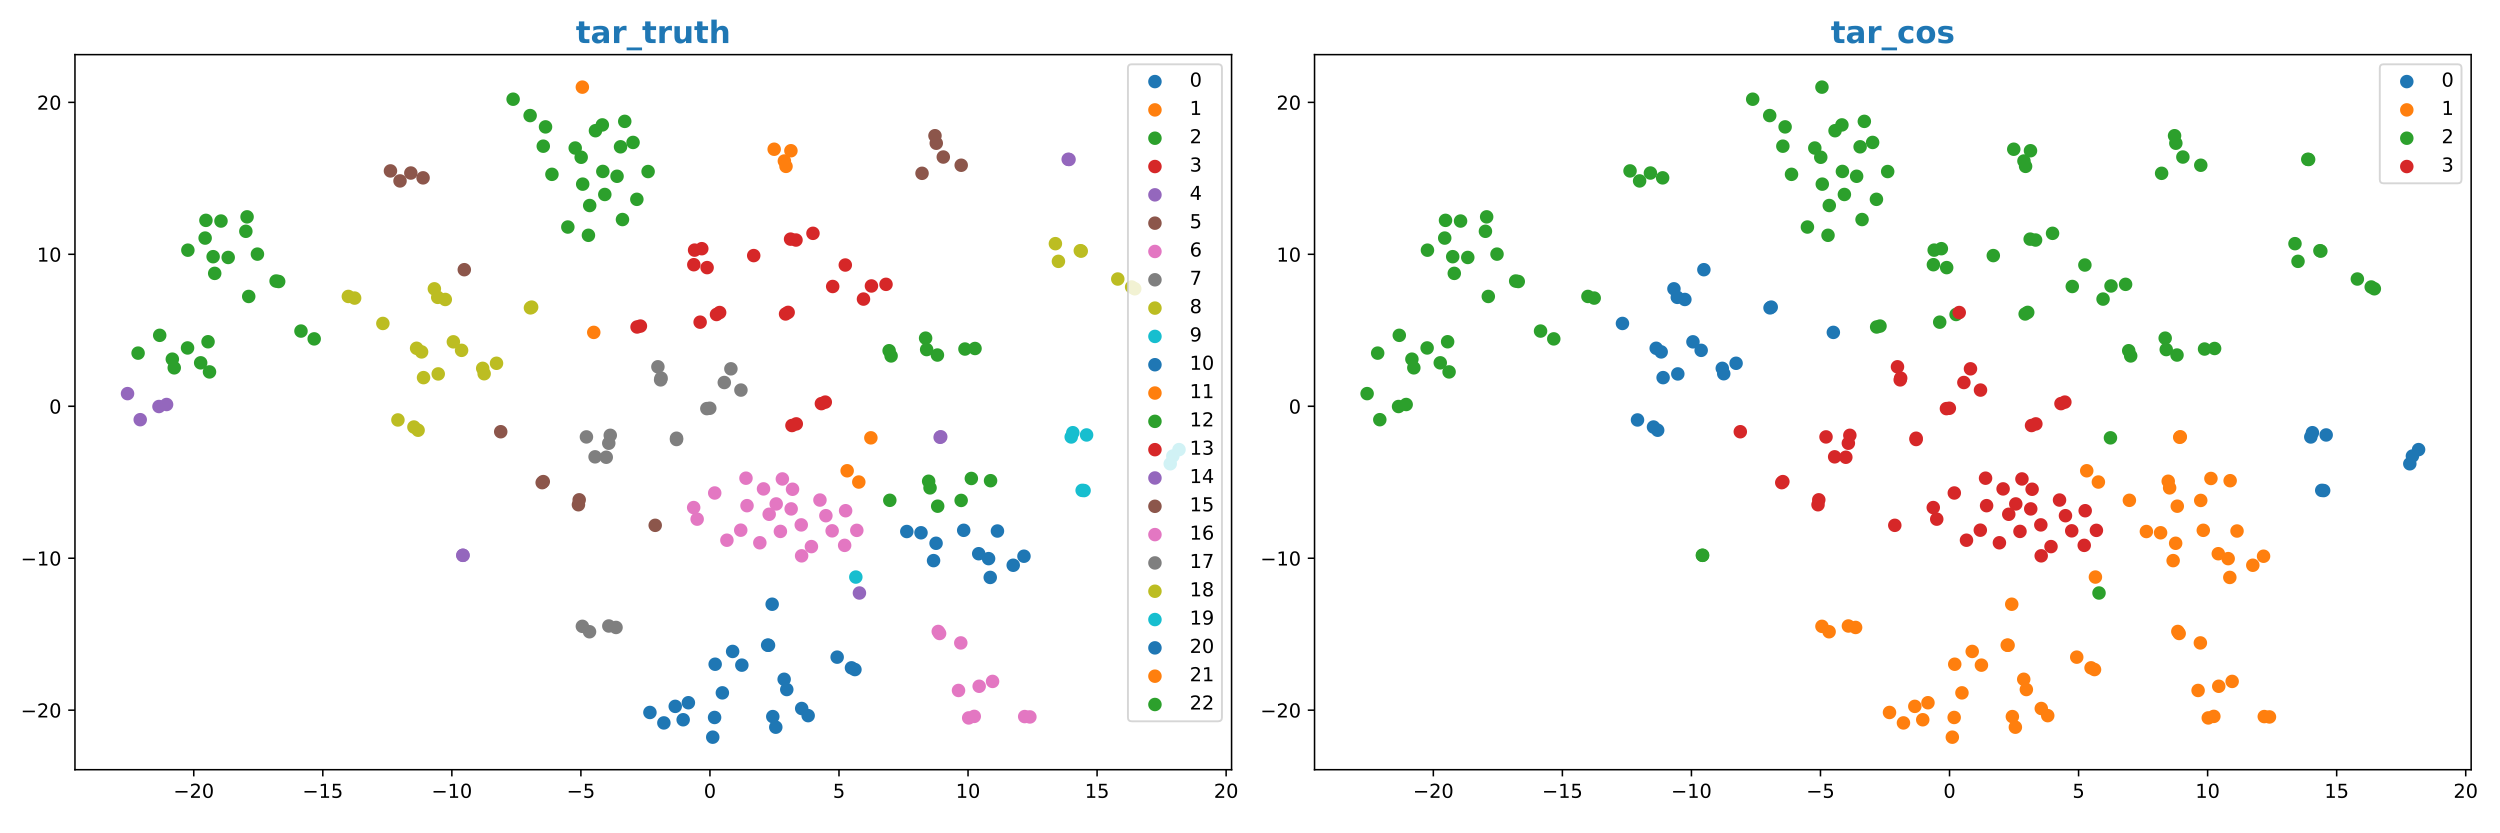 <?xml version="1.0" encoding="utf-8" standalone="no"?>
<!DOCTYPE svg PUBLIC "-//W3C//DTD SVG 1.1//EN"
  "http://www.w3.org/Graphics/SVG/1.1/DTD/svg11.dtd">
<!-- Created with matplotlib (https://matplotlib.org/) -->
<svg height="432pt" version="1.1" viewBox="0 0 1296 432" width="1296pt" xmlns="http://www.w3.org/2000/svg" xmlns:xlink="http://www.w3.org/1999/xlink">
 <defs>
  <style type="text/css">
*{stroke-linecap:butt;stroke-linejoin:round;}
  </style>
 </defs>
 <g id="figure_1">
  <g id="patch_1">
   <path d="M 0 432 
L 1296 432 
L 1296 0 
L 0 0 
z
" style="fill:#ffffff;"/>
  </g>
  <g id="axes_1">
   <g id="patch_2">
    <path d="M 38.86 399 
L 638.446 399 
L 638.446 28.32 
L 38.86 28.32 
z
" style="fill:#ffffff;"/>
   </g>
   <g id="PathCollection_1">
    <defs>
     <path d="M 0 3 
C 0.796 3 1.559 2.684 2.121 2.121 
C 2.684 1.559 3 0.796 3 0 
C 3 -0.796 2.684 -1.559 2.121 -2.121 
C 1.559 -2.684 0.796 -3 0 -3 
C -0.796 -3 -1.559 -2.684 -2.121 -2.121 
C -2.684 -1.559 -3 -0.796 -3 0 
C -3 0.796 -2.684 1.559 -2.121 2.121 
C -1.559 2.684 -0.796 3 0 3 
z
" id="maa6fe614c6" style="stroke:#1f77b4;"/>
    </defs>
    <g clip-path="url(#p61f756584c)">
     <use style="fill:#1f77b4;stroke:#1f77b4;" x="477.446" xlink:href="#maa6fe614c6" y="276.192"/>
     <use style="fill:#1f77b4;stroke:#1f77b4;" x="470.087" xlink:href="#maa6fe614c6" y="275.538"/>
     <use style="fill:#1f77b4;stroke:#1f77b4;" x="499.583" xlink:href="#maa6fe614c6" y="274.913"/>
     <use style="fill:#1f77b4;stroke:#1f77b4;" x="517.072" xlink:href="#maa6fe614c6" y="275.282"/>
     <use style="fill:#1f77b4;stroke:#1f77b4;" x="513.336" xlink:href="#maa6fe614c6" y="299.336"/>
     <use style="fill:#1f77b4;stroke:#1f77b4;" x="530.824" xlink:href="#maa6fe614c6" y="288.344"/>
     <use style="fill:#1f77b4;stroke:#1f77b4;" x="525.252" xlink:href="#maa6fe614c6" y="293.024"/>
     <use style="fill:#1f77b4;stroke:#1f77b4;" x="512.482" xlink:href="#maa6fe614c6" y="289.591"/>
     <use style="fill:#1f77b4;stroke:#1f77b4;" x="507.362" xlink:href="#maa6fe614c6" y="287.046"/>
     <use style="fill:#1f77b4;stroke:#1f77b4;" x="485.259" xlink:href="#maa6fe614c6" y="281.635"/>
     <use style="fill:#1f77b4;stroke:#1f77b4;" x="483.956" xlink:href="#maa6fe614c6" y="290.623"/>
    </g>
   </g>
   <g id="PathCollection_2">
    <defs>
     <path d="M 0 3 
C 0.796 3 1.559 2.684 2.121 2.121 
C 2.684 1.559 3 0.796 3 0 
C 3 -0.796 2.684 -1.559 2.121 -2.121 
C 1.559 -2.684 0.796 -3 0 -3 
C -0.796 -3 -1.559 -2.684 -2.121 -2.121 
C -2.684 -1.559 -3 -0.796 -3 0 
C -3 0.796 -2.684 1.559 -2.121 2.121 
C -1.559 2.684 -0.796 3 0 3 
z
" id="md8e31f916b" style="stroke:#ff7f0e;"/>
    </defs>
    <g clip-path="url(#p61f756584c)">
     <use style="fill:#ff7f0e;stroke:#ff7f0e;" x="439.163" xlink:href="#md8e31f916b" y="244.049"/>
     <use style="fill:#ff7f0e;stroke:#ff7f0e;" x="445.199" xlink:href="#md8e31f916b" y="249.887"/>
    </g>
   </g>
   <g id="PathCollection_3">
    <defs>
     <path d="M 0 3 
C 0.796 3 1.559 2.684 2.121 2.121 
C 2.684 1.559 3 0.796 3 0 
C 3 -0.796 2.684 -1.559 2.121 -2.121 
C 1.559 -2.684 0.796 -3 0 -3 
C -0.796 -3 -1.559 -2.684 -2.121 -2.121 
C -2.684 -1.559 -3 -0.796 -3 0 
C -3 0.796 -2.684 1.559 -2.121 2.121 
C -1.559 2.684 -0.796 3 0 3 
z
" id="m64fc26c112" style="stroke:#2ca02c;"/>
    </defs>
    <g clip-path="url(#p61f756584c)">
     <use style="fill:#2ca02c;stroke:#2ca02c;" x="498.259" xlink:href="#m64fc26c112" y="259.424"/>
     <use style="fill:#2ca02c;stroke:#2ca02c;" x="513.505" xlink:href="#m64fc26c112" y="249.194"/>
     <use style="fill:#2ca02c;stroke:#2ca02c;" x="503.546" xlink:href="#m64fc26c112" y="248.042"/>
     <use style="fill:#2ca02c;stroke:#2ca02c;" x="481.408" xlink:href="#m64fc26c112" y="249.484"/>
     <use style="fill:#2ca02c;stroke:#2ca02c;" x="482.134" xlink:href="#m64fc26c112" y="252.91"/>
     <use style="fill:#2ca02c;stroke:#2ca02c;" x="486.099" xlink:href="#m64fc26c112" y="262.404"/>
     <use style="fill:#2ca02c;stroke:#2ca02c;" x="461.275" xlink:href="#m64fc26c112" y="259.359"/>
    </g>
   </g>
   <g id="PathCollection_4">
    <defs>
     <path d="M 0 3 
C 0.796 3 1.559 2.684 2.121 2.121 
C 2.684 1.559 3 0.796 3 0 
C 3 -0.796 2.684 -1.559 2.121 -2.121 
C 1.559 -2.684 0.796 -3 0 -3 
C -0.796 -3 -1.559 -2.684 -2.121 -2.121 
C -2.684 -1.559 -3 -0.796 -3 0 
C -3 0.796 -2.684 1.559 -2.121 2.121 
C -1.559 2.684 -0.796 3 0 3 
z
" id="mf026321dcf" style="stroke:#d62728;"/>
    </defs>
    <g clip-path="url(#p61f756584c)">
     <use style="fill:#d62728;stroke:#d62728;" x="331.992" xlink:href="#mf026321dcf" y="169.036"/>
     <use style="fill:#d62728;stroke:#d62728;" x="330.257" xlink:href="#mf026321dcf" y="169.506"/>
     <use style="fill:#d62728;stroke:#d62728;" x="362.945" xlink:href="#mf026321dcf" y="167.009"/>
     <use style="fill:#d62728;stroke:#d62728;" x="373.062" xlink:href="#mf026321dcf" y="162.018"/>
     <use style="fill:#d62728;stroke:#d62728;" x="371.434" xlink:href="#mf026321dcf" y="163.033"/>
     <use style="fill:#d62728;stroke:#d62728;" x="427.824" xlink:href="#mf026321dcf" y="208.453"/>
     <use style="fill:#d62728;stroke:#d62728;" x="425.808" xlink:href="#mf026321dcf" y="209.236"/>
     <use style="fill:#d62728;stroke:#d62728;" x="410.549" xlink:href="#mf026321dcf" y="220.584"/>
     <use style="fill:#d62728;stroke:#d62728;" x="412.792" xlink:href="#mf026321dcf" y="219.746"/>
    </g>
   </g>
   <g id="PathCollection_5">
    <defs>
     <path d="M 0 3 
C 0.796 3 1.559 2.684 2.121 2.121 
C 2.684 1.559 3 0.796 3 0 
C 3 -0.796 2.684 -1.559 2.121 -2.121 
C 1.559 -2.684 0.796 -3 0 -3 
C -0.796 -3 -1.559 -2.684 -2.121 -2.121 
C -2.684 -1.559 -3 -0.796 -3 0 
C -3 0.796 -2.684 1.559 -2.121 2.121 
C -1.559 2.684 -0.796 3 0 3 
z
" id="mdb273c7e90" style="stroke:#9467bd;"/>
    </defs>
    <g clip-path="url(#p61f756584c)">
     <use style="fill:#9467bd;stroke:#9467bd;" x="487.68" xlink:href="#mdb273c7e90" y="226.432"/>
     <use style="fill:#9467bd;stroke:#9467bd;" x="487.365" xlink:href="#mdb273c7e90" y="226.692"/>
    </g>
   </g>
   <g id="PathCollection_6">
    <defs>
     <path d="M 0 3 
C 0.796 3 1.559 2.684 2.121 2.121 
C 2.684 1.559 3 0.796 3 0 
C 3 -0.796 2.684 -1.559 2.121 -2.121 
C 1.559 -2.684 0.796 -3 0 -3 
C -0.796 -3 -1.559 -2.684 -2.121 -2.121 
C -2.684 -1.559 -3 -0.796 -3 0 
C -3 0.796 -2.684 1.559 -2.121 2.121 
C -1.559 2.684 -0.796 3 0 3 
z
" id="m9186f43d2b" style="stroke:#8c564b;"/>
    </defs>
    <g clip-path="url(#p61f756584c)">
     <use style="fill:#8c564b;stroke:#8c564b;" x="498.282" xlink:href="#m9186f43d2b" y="85.66"/>
     <use style="fill:#8c564b;stroke:#8c564b;" x="489.001" xlink:href="#m9186f43d2b" y="81.404"/>
     <use style="fill:#8c564b;stroke:#8c564b;" x="207.374" xlink:href="#m9186f43d2b" y="93.79"/>
     <use style="fill:#8c564b;stroke:#8c564b;" x="484.693" xlink:href="#m9186f43d2b" y="70.355"/>
     <use style="fill:#8c564b;stroke:#8c564b;" x="202.413" xlink:href="#m9186f43d2b" y="88.605"/>
     <use style="fill:#8c564b;stroke:#8c564b;" x="212.976" xlink:href="#m9186f43d2b" y="89.696"/>
     <use style="fill:#8c564b;stroke:#8c564b;" x="219.316" xlink:href="#m9186f43d2b" y="92.196"/>
     <use style="fill:#8c564b;stroke:#8c564b;" x="485.359" xlink:href="#m9186f43d2b" y="74.249"/>
     <use style="fill:#8c564b;stroke:#8c564b;" x="477.984" xlink:href="#m9186f43d2b" y="89.847"/>
    </g>
   </g>
   <g id="PathCollection_7">
    <defs>
     <path d="M 0 3 
C 0.796 3 1.559 2.684 2.121 2.121 
C 2.684 1.559 3 0.796 3 0 
C 3 -0.796 2.684 -1.559 2.121 -2.121 
C 1.559 -2.684 0.796 -3 0 -3 
C -0.796 -3 -1.559 -2.684 -2.121 -2.121 
C -2.684 -1.559 -3 -0.796 -3 0 
C -3 0.796 -2.684 1.559 -2.121 2.121 
C -1.559 2.684 -0.796 3 0 3 
z
" id="m75e542cb34" style="stroke:#e377c2;"/>
    </defs>
    <g clip-path="url(#p61f756584c)">
     <use style="fill:#e377c2;stroke:#e377c2;" x="410.847" xlink:href="#m75e542cb34" y="253.627"/>
     <use style="fill:#e377c2;stroke:#e377c2;" x="395.803" xlink:href="#m75e542cb34" y="253.445"/>
     <use style="fill:#e377c2;stroke:#e377c2;" x="386.711" xlink:href="#m75e542cb34" y="247.891"/>
     <use style="fill:#e377c2;stroke:#e377c2;" x="405.577" xlink:href="#m75e542cb34" y="248.289"/>
     <use style="fill:#e377c2;stroke:#e377c2;" x="425.061" xlink:href="#m75e542cb34" y="259.227"/>
     <use style="fill:#e377c2;stroke:#e377c2;" x="376.827" xlink:href="#m75e542cb34" y="280.046"/>
     <use style="fill:#e377c2;stroke:#e377c2;" x="387.255" xlink:href="#m75e542cb34" y="262.136"/>
     <use style="fill:#e377c2;stroke:#e377c2;" x="393.896" xlink:href="#m75e542cb34" y="281.373"/>
     <use style="fill:#e377c2;stroke:#e377c2;" x="383.994" xlink:href="#m75e542cb34" y="274.844"/>
     <use style="fill:#e377c2;stroke:#e377c2;" x="415.555" xlink:href="#m75e542cb34" y="288.14"/>
     <use style="fill:#e377c2;stroke:#e377c2;" x="404.557" xlink:href="#m75e542cb34" y="275.482"/>
     <use style="fill:#e377c2;stroke:#e377c2;" x="415.367" xlink:href="#m75e542cb34" y="272.106"/>
     <use style="fill:#e377c2;stroke:#e377c2;" x="438.365" xlink:href="#m75e542cb34" y="264.757"/>
     <use style="fill:#e377c2;stroke:#e377c2;" x="420.637" xlink:href="#m75e542cb34" y="283.355"/>
     <use style="fill:#e377c2;stroke:#e377c2;" x="402.382" xlink:href="#m75e542cb34" y="261.24"/>
     <use style="fill:#e377c2;stroke:#e377c2;" x="428.139" xlink:href="#m75e542cb34" y="267.34"/>
     <use style="fill:#e377c2;stroke:#e377c2;" x="431.384" xlink:href="#m75e542cb34" y="275.182"/>
     <use style="fill:#e377c2;stroke:#e377c2;" x="444.171" xlink:href="#m75e542cb34" y="274.938"/>
     <use style="fill:#e377c2;stroke:#e377c2;" x="437.862" xlink:href="#m75e542cb34" y="282.713"/>
     <use style="fill:#e377c2;stroke:#e377c2;" x="398.744" xlink:href="#m75e542cb34" y="266.598"/>
     <use style="fill:#e377c2;stroke:#e377c2;" x="410.136" xlink:href="#m75e542cb34" y="263.817"/>
     <use style="fill:#e377c2;stroke:#e377c2;" x="361.407" xlink:href="#m75e542cb34" y="269.122"/>
     <use style="fill:#e377c2;stroke:#e377c2;" x="359.601" xlink:href="#m75e542cb34" y="263.124"/>
     <use style="fill:#e377c2;stroke:#e377c2;" x="370.51" xlink:href="#m75e542cb34" y="255.565"/>
    </g>
   </g>
   <g id="PathCollection_8">
    <defs>
     <path d="M 0 3 
C 0.796 3 1.559 2.684 2.121 2.121 
C 2.684 1.559 3 0.796 3 0 
C 3 -0.796 2.684 -1.559 2.121 -2.121 
C 1.559 -2.684 0.796 -3 0 -3 
C -0.796 -3 -1.559 -2.684 -2.121 -2.121 
C -2.684 -1.559 -3 -0.796 -3 0 
C -3 0.796 -2.684 1.559 -2.121 2.121 
C -1.559 2.684 -0.796 3 0 3 
z
" id="mc35698236c" style="stroke:#7f7f7f;"/>
    </defs>
    <g clip-path="url(#p61f756584c)">
     <use style="fill:#7f7f7f;stroke:#7f7f7f;" x="350.71" xlink:href="#mc35698236c" y="227.839"/>
     <use style="fill:#7f7f7f;stroke:#7f7f7f;" x="350.712" xlink:href="#mc35698236c" y="227.182"/>
     <use style="fill:#7f7f7f;stroke:#7f7f7f;" x="316.359" xlink:href="#mc35698236c" y="225.662"/>
     <use style="fill:#7f7f7f;stroke:#7f7f7f;" x="315.586" xlink:href="#mc35698236c" y="229.766"/>
     <use style="fill:#7f7f7f;stroke:#7f7f7f;" x="314.276" xlink:href="#mc35698236c" y="237.036"/>
     <use style="fill:#7f7f7f;stroke:#7f7f7f;" x="304.005" xlink:href="#mc35698236c" y="226.495"/>
     <use style="fill:#7f7f7f;stroke:#7f7f7f;" x="308.489" xlink:href="#mc35698236c" y="236.821"/>
     <use style="fill:#7f7f7f;stroke:#7f7f7f;" x="384.095" xlink:href="#mc35698236c" y="202.216"/>
     <use style="fill:#7f7f7f;stroke:#7f7f7f;" x="375.473" xlink:href="#mc35698236c" y="198.297"/>
     <use style="fill:#7f7f7f;stroke:#7f7f7f;" x="378.896" xlink:href="#mc35698236c" y="191.199"/>
     <use style="fill:#7f7f7f;stroke:#7f7f7f;" x="342.467" xlink:href="#mc35698236c" y="196.922"/>
     <use style="fill:#7f7f7f;stroke:#7f7f7f;" x="342.713" xlink:href="#mc35698236c" y="196.016"/>
     <use style="fill:#7f7f7f;stroke:#7f7f7f;" x="341.055" xlink:href="#mc35698236c" y="190.148"/>
     <use style="fill:#7f7f7f;stroke:#7f7f7f;" x="367.946" xlink:href="#mc35698236c" y="211.642"/>
     <use style="fill:#7f7f7f;stroke:#7f7f7f;" x="366.432" xlink:href="#mc35698236c" y="211.825"/>
    </g>
   </g>
   <g id="PathCollection_9">
    <defs>
     <path d="M 0 3 
C 0.796 3 1.559 2.684 2.121 2.121 
C 2.684 1.559 3 0.796 3 0 
C 3 -0.796 2.684 -1.559 2.121 -2.121 
C 1.559 -2.684 0.796 -3 0 -3 
C -0.796 -3 -1.559 -2.684 -2.121 -2.121 
C -2.684 -1.559 -3 -0.796 -3 0 
C -3 0.796 -2.684 1.559 -2.121 2.121 
C -1.559 2.684 -0.796 3 0 3 
z
" id="mc31ed159ec" style="stroke:#bcbd22;"/>
    </defs>
    <g clip-path="url(#p61f756584c)">
     <use style="fill:#bcbd22;stroke:#bcbd22;" x="250.983" xlink:href="#mc31ed159ec" y="193.739"/>
     <use style="fill:#bcbd22;stroke:#bcbd22;" x="250.227" xlink:href="#mc31ed159ec" y="190.955"/>
     <use style="fill:#bcbd22;stroke:#bcbd22;" x="257.388" xlink:href="#mc31ed159ec" y="188.324"/>
     <use style="fill:#bcbd22;stroke:#bcbd22;" x="235.023" xlink:href="#mc31ed159ec" y="177.204"/>
     <use style="fill:#bcbd22;stroke:#bcbd22;" x="239.283" xlink:href="#mc31ed159ec" y="181.62"/>
     <use style="fill:#bcbd22;stroke:#bcbd22;" x="218.552" xlink:href="#mc31ed159ec" y="182.427"/>
     <use style="fill:#bcbd22;stroke:#bcbd22;" x="215.969" xlink:href="#mc31ed159ec" y="180.547"/>
     <use style="fill:#bcbd22;stroke:#bcbd22;" x="183.835" xlink:href="#mc31ed159ec" y="154.524"/>
     <use style="fill:#bcbd22;stroke:#bcbd22;" x="180.586" xlink:href="#mc31ed159ec" y="153.674"/>
     <use style="fill:#bcbd22;stroke:#bcbd22;" x="275.601" xlink:href="#mc31ed159ec" y="159.209"/>
     <use style="fill:#bcbd22;stroke:#bcbd22;" x="274.983" xlink:href="#mc31ed159ec" y="159.599"/>
     <use style="fill:#bcbd22;stroke:#bcbd22;" x="198.48" xlink:href="#mc31ed159ec" y="167.678"/>
     <use style="fill:#bcbd22;stroke:#bcbd22;" x="227.177" xlink:href="#mc31ed159ec" y="193.84"/>
     <use style="fill:#bcbd22;stroke:#bcbd22;" x="219.556" xlink:href="#mc31ed159ec" y="195.762"/>
     <use style="fill:#bcbd22;stroke:#bcbd22;" x="214.571" xlink:href="#mc31ed159ec" y="221.366"/>
     <use style="fill:#bcbd22;stroke:#bcbd22;" x="216.742" xlink:href="#mc31ed159ec" y="223.029"/>
     <use style="fill:#bcbd22;stroke:#bcbd22;" x="206.285" xlink:href="#mc31ed159ec" y="217.704"/>
     <use style="fill:#bcbd22;stroke:#bcbd22;" x="225.171" xlink:href="#mc31ed159ec" y="149.726"/>
     <use style="fill:#bcbd22;stroke:#bcbd22;" x="230.836" xlink:href="#mc31ed159ec" y="155.245"/>
     <use style="fill:#bcbd22;stroke:#bcbd22;" x="226.923" xlink:href="#mc31ed159ec" y="154.149"/>
    </g>
   </g>
   <g id="PathCollection_10">
    <defs>
     <path d="M 0 3 
C 0.796 3 1.559 2.684 2.121 2.121 
C 2.684 1.559 3 0.796 3 0 
C 3 -0.796 2.684 -1.559 2.121 -2.121 
C 1.559 -2.684 0.796 -3 0 -3 
C -0.796 -3 -1.559 -2.684 -2.121 -2.121 
C -2.684 -1.559 -3 -0.796 -3 0 
C -3 0.796 -2.684 1.559 -2.121 2.121 
C -1.559 2.684 -0.796 3 0 3 
z
" id="m0cb67bea17" style="stroke:#17becf;"/>
    </defs>
    <g clip-path="url(#p61f756584c)">
     <use style="fill:#17becf;stroke:#17becf;" x="607.995" xlink:href="#m0cb67bea17" y="236.426"/>
     <use style="fill:#17becf;stroke:#17becf;" x="560.989" xlink:href="#m0cb67bea17" y="254.213"/>
     <use style="fill:#17becf;stroke:#17becf;" x="561.983" xlink:href="#m0cb67bea17" y="254.306"/>
     <use style="fill:#17becf;stroke:#17becf;" x="606.647" xlink:href="#m0cb67bea17" y="240.425"/>
     <use style="fill:#17becf;stroke:#17becf;" x="611.192" xlink:href="#m0cb67bea17" y="233.076"/>
     <use style="fill:#17becf;stroke:#17becf;" x="563.287" xlink:href="#m0cb67bea17" y="225.48"/>
     <use style="fill:#17becf;stroke:#17becf;" x="555.313" xlink:href="#m0cb67bea17" y="226.52"/>
     <use style="fill:#17becf;stroke:#17becf;" x="556.148" xlink:href="#m0cb67bea17" y="224.312"/>
    </g>
   </g>
   <g id="PathCollection_11">
    <g clip-path="url(#p61f756584c)">
     <use style="fill:#1f77b4;stroke:#1f77b4;" x="397.952" xlink:href="#maa6fe614c6" y="334.444"/>
     <use style="fill:#1f77b4;stroke:#1f77b4;" x="370.738" xlink:href="#maa6fe614c6" y="344.333"/>
     <use style="fill:#1f77b4;stroke:#1f77b4;" x="379.795" xlink:href="#maa6fe614c6" y="337.709"/>
     <use style="fill:#1f77b4;stroke:#1f77b4;" x="398.399" xlink:href="#maa6fe614c6" y="334.507"/>
     <use style="fill:#1f77b4;stroke:#1f77b4;" x="384.568" xlink:href="#maa6fe614c6" y="344.812"/>
     <use style="fill:#1f77b4;stroke:#1f77b4;" x="356.857" xlink:href="#maa6fe614c6" y="364.299"/>
     <use style="fill:#1f77b4;stroke:#1f77b4;" x="350.044" xlink:href="#maa6fe614c6" y="366.177"/>
     <use style="fill:#1f77b4;stroke:#1f77b4;" x="336.918" xlink:href="#maa6fe614c6" y="369.342"/>
     <use style="fill:#1f77b4;stroke:#1f77b4;" x="344.149" xlink:href="#maa6fe614c6" y="374.758"/>
     <use style="fill:#1f77b4;stroke:#1f77b4;" x="354.151" xlink:href="#maa6fe614c6" y="373.12"/>
     <use style="fill:#1f77b4;stroke:#1f77b4;" x="418.947" xlink:href="#maa6fe614c6" y="370.99"/>
     <use style="fill:#1f77b4;stroke:#1f77b4;" x="402.166" xlink:href="#maa6fe614c6" y="376.978"/>
     <use style="fill:#1f77b4;stroke:#1f77b4;" x="400.611" xlink:href="#maa6fe614c6" y="371.483"/>
     <use style="fill:#1f77b4;stroke:#1f77b4;" x="415.599" xlink:href="#maa6fe614c6" y="367.286"/>
     <use style="fill:#1f77b4;stroke:#1f77b4;" x="406.498" xlink:href="#maa6fe614c6" y="352.141"/>
     <use style="fill:#1f77b4;stroke:#1f77b4;" x="407.862" xlink:href="#maa6fe614c6" y="357.452"/>
     <use style="fill:#1f77b4;stroke:#1f77b4;" x="374.473" xlink:href="#maa6fe614c6" y="359.178"/>
     <use style="fill:#1f77b4;stroke:#1f77b4;" x="370.441" xlink:href="#maa6fe614c6" y="371.937"/>
     <use style="fill:#1f77b4;stroke:#1f77b4;" x="369.486" xlink:href="#maa6fe614c6" y="382.151"/>
     <use style="fill:#1f77b4;stroke:#1f77b4;" x="443.195" xlink:href="#maa6fe614c6" y="347.105"/>
     <use style="fill:#1f77b4;stroke:#1f77b4;" x="441.406" xlink:href="#maa6fe614c6" y="346.206"/>
     <use style="fill:#1f77b4;stroke:#1f77b4;" x="433.982" xlink:href="#maa6fe614c6" y="340.666"/>
    </g>
   </g>
   <g id="PathCollection_12">
    <g clip-path="url(#p61f756584c)">
     <use style="fill:#ff7f0e;stroke:#ff7f0e;" x="301.895" xlink:href="#md8e31f916b" y="45.169"/>
    </g>
   </g>
   <g id="PathCollection_13">
    <g clip-path="url(#p61f756584c)">
     <use style="fill:#2ca02c;stroke:#2ca02c;" x="323.868" xlink:href="#m64fc26c112" y="62.917"/>
     <use style="fill:#2ca02c;stroke:#2ca02c;" x="308.689" xlink:href="#m64fc26c112" y="67.757"/>
     <use style="fill:#2ca02c;stroke:#2ca02c;" x="312.25" xlink:href="#m64fc26c112" y="64.755"/>
     <use style="fill:#2ca02c;stroke:#2ca02c;" x="162.875" xlink:href="#m64fc26c112" y="175.676"/>
     <use style="fill:#2ca02c;stroke:#2ca02c;" x="298.192" xlink:href="#m64fc26c112" y="76.738"/>
     <use style="fill:#2ca02c;stroke:#2ca02c;" x="282.802" xlink:href="#m64fc26c112" y="65.78"/>
     <use style="fill:#2ca02c;stroke:#2ca02c;" x="274.815" xlink:href="#m64fc26c112" y="59.913"/>
     <use style="fill:#2ca02c;stroke:#2ca02c;" x="156.024" xlink:href="#m64fc26c112" y="171.624"/>
     <use style="fill:#2ca02c;stroke:#2ca02c;" x="281.629" xlink:href="#m64fc26c112" y="75.782"/>
     <use style="fill:#2ca02c;stroke:#2ca02c;" x="286.12" xlink:href="#m64fc26c112" y="90.375"/>
     <use style="fill:#2ca02c;stroke:#2ca02c;" x="301.282" xlink:href="#m64fc26c112" y="81.521"/>
     <use style="fill:#2ca02c;stroke:#2ca02c;" x="321.683" xlink:href="#m64fc26c112" y="76.103"/>
     <use style="fill:#2ca02c;stroke:#2ca02c;" x="328.173" xlink:href="#m64fc26c112" y="73.841"/>
     <use style="fill:#2ca02c;stroke:#2ca02c;" x="266.001" xlink:href="#m64fc26c112" y="51.43"/>
     <use style="fill:#2ca02c;stroke:#2ca02c;" x="302.069" xlink:href="#m64fc26c112" y="95.462"/>
     <use style="fill:#2ca02c;stroke:#2ca02c;" x="312.504" xlink:href="#m64fc26c112" y="88.874"/>
     <use style="fill:#2ca02c;stroke:#2ca02c;" x="319.879" xlink:href="#m64fc26c112" y="91.377"/>
     <use style="fill:#2ca02c;stroke:#2ca02c;" x="335.976" xlink:href="#m64fc26c112" y="88.922"/>
     <use style="fill:#2ca02c;stroke:#2ca02c;" x="305.045" xlink:href="#m64fc26c112" y="121.978"/>
     <use style="fill:#2ca02c;stroke:#2ca02c;" x="322.688" xlink:href="#m64fc26c112" y="113.811"/>
     <use style="fill:#2ca02c;stroke:#2ca02c;" x="330.144" xlink:href="#m64fc26c112" y="103.331"/>
     <use style="fill:#2ca02c;stroke:#2ca02c;" x="313.528" xlink:href="#m64fc26c112" y="100.817"/>
     <use style="fill:#2ca02c;stroke:#2ca02c;" x="305.699" xlink:href="#m64fc26c112" y="106.54"/>
     <use style="fill:#2ca02c;stroke:#2ca02c;" x="294.369" xlink:href="#m64fc26c112" y="117.695"/>
    </g>
   </g>
   <g id="PathCollection_14">
    <g clip-path="url(#p61f756584c)">
     <use style="fill:#d62728;stroke:#d62728;" x="438.202" xlink:href="#mf026321dcf" y="137.387"/>
     <use style="fill:#d62728;stroke:#d62728;" x="431.669" xlink:href="#mf026321dcf" y="148.516"/>
     <use style="fill:#d62728;stroke:#d62728;" x="421.442" xlink:href="#mf026321dcf" y="120.958"/>
     <use style="fill:#d62728;stroke:#d62728;" x="409.837" xlink:href="#mf026321dcf" y="123.961"/>
     <use style="fill:#d62728;stroke:#d62728;" x="412.643" xlink:href="#mf026321dcf" y="124.434"/>
     <use style="fill:#d62728;stroke:#d62728;" x="359.671" xlink:href="#mf026321dcf" y="137.223"/>
     <use style="fill:#d62728;stroke:#d62728;" x="390.725" xlink:href="#mf026321dcf" y="132.497"/>
     <use style="fill:#d62728;stroke:#d62728;" x="363.802" xlink:href="#mf026321dcf" y="128.919"/>
     <use style="fill:#d62728;stroke:#d62728;" x="360.076" xlink:href="#mf026321dcf" y="129.661"/>
     <use style="fill:#d62728;stroke:#d62728;" x="366.56" xlink:href="#mf026321dcf" y="138.729"/>
     <use style="fill:#d62728;stroke:#d62728;" x="408.577" xlink:href="#mf026321dcf" y="161.942"/>
     <use style="fill:#d62728;stroke:#d62728;" x="407.236" xlink:href="#mf026321dcf" y="162.754"/>
     <use style="fill:#d62728;stroke:#d62728;" x="447.625" xlink:href="#mf026321dcf" y="155.044"/>
     <use style="fill:#d62728;stroke:#d62728;" x="459.31" xlink:href="#mf026321dcf" y="147.399"/>
     <use style="fill:#d62728;stroke:#d62728;" x="451.75" xlink:href="#mf026321dcf" y="148.241"/>
    </g>
   </g>
   <g id="PathCollection_15">
    <g clip-path="url(#p61f756584c)">
     <use style="fill:#9467bd;stroke:#9467bd;" x="554.187" xlink:href="#mdb273c7e90" y="82.673"/>
     <use style="fill:#9467bd;stroke:#9467bd;" x="553.753" xlink:href="#mdb273c7e90" y="82.593"/>
     <use style="fill:#9467bd;stroke:#9467bd;" x="66.114" xlink:href="#mdb273c7e90" y="204.051"/>
     <use style="fill:#9467bd;stroke:#9467bd;" x="239.911" xlink:href="#mdb273c7e90" y="287.868"/>
     <use style="fill:#9467bd;stroke:#9467bd;" x="240.05" xlink:href="#mdb273c7e90" y="287.882"/>
     <use style="fill:#9467bd;stroke:#9467bd;" x="86.354" xlink:href="#mdb273c7e90" y="209.693"/>
     <use style="fill:#9467bd;stroke:#9467bd;" x="82.411" xlink:href="#mdb273c7e90" y="210.733"/>
     <use style="fill:#9467bd;stroke:#9467bd;" x="72.69" xlink:href="#mdb273c7e90" y="217.562"/>
     <use style="fill:#9467bd;stroke:#9467bd;" x="445.526" xlink:href="#mdb273c7e90" y="307.412"/>
    </g>
   </g>
   <g id="PathCollection_16">
    <g clip-path="url(#p61f756584c)">
     <use style="fill:#8c564b;stroke:#8c564b;" x="339.66" xlink:href="#m9186f43d2b" y="272.327"/>
     <use style="fill:#8c564b;stroke:#8c564b;" x="259.573" xlink:href="#m9186f43d2b" y="223.81"/>
     <use style="fill:#8c564b;stroke:#8c564b;" x="281.065" xlink:href="#m9186f43d2b" y="250.201"/>
     <use style="fill:#8c564b;stroke:#8c564b;" x="281.638" xlink:href="#m9186f43d2b" y="249.672"/>
     <use style="fill:#8c564b;stroke:#8c564b;" x="240.689" xlink:href="#m9186f43d2b" y="139.81"/>
     <use style="fill:#8c564b;stroke:#8c564b;" x="300.257" xlink:href="#m9186f43d2b" y="259.105"/>
     <use style="fill:#8c564b;stroke:#8c564b;" x="299.862" xlink:href="#m9186f43d2b" y="261.656"/>
    </g>
   </g>
   <g id="PathCollection_17">
    <g clip-path="url(#p61f756584c)">
     <use style="fill:#e377c2;stroke:#e377c2;" x="531.199" xlink:href="#m75e542cb34" y="371.469"/>
     <use style="fill:#e377c2;stroke:#e377c2;" x="505.058" xlink:href="#m75e542cb34" y="371.375"/>
     <use style="fill:#e377c2;stroke:#e377c2;" x="496.892" xlink:href="#m75e542cb34" y="357.935"/>
     <use style="fill:#e377c2;stroke:#e377c2;" x="514.543" xlink:href="#m75e542cb34" y="353.248"/>
     <use style="fill:#e377c2;stroke:#e377c2;" x="533.888" xlink:href="#m75e542cb34" y="371.656"/>
     <use style="fill:#e377c2;stroke:#e377c2;" x="502.169" xlink:href="#m75e542cb34" y="372.169"/>
     <use style="fill:#e377c2;stroke:#e377c2;" x="507.6" xlink:href="#m75e542cb34" y="355.757"/>
     <use style="fill:#e377c2;stroke:#e377c2;" x="486.393" xlink:href="#m75e542cb34" y="327.352"/>
     <use style="fill:#e377c2;stroke:#e377c2;" x="498.069" xlink:href="#m75e542cb34" y="333.288"/>
     <use style="fill:#e377c2;stroke:#e377c2;" x="487.084" xlink:href="#m75e542cb34" y="328.394"/>
    </g>
   </g>
   <g id="PathCollection_18">
    <g clip-path="url(#p61f756584c)">
     <use style="fill:#7f7f7f;stroke:#7f7f7f;" x="319.346" xlink:href="#mc35698236c" y="325.273"/>
     <use style="fill:#7f7f7f;stroke:#7f7f7f;" x="301.899" xlink:href="#mc35698236c" y="324.693"/>
     <use style="fill:#7f7f7f;stroke:#7f7f7f;" x="315.615" xlink:href="#mc35698236c" y="324.515"/>
     <use style="fill:#7f7f7f;stroke:#7f7f7f;" x="305.609" xlink:href="#mc35698236c" y="327.499"/>
    </g>
   </g>
   <g id="PathCollection_19">
    <g clip-path="url(#p61f756584c)">
     <use style="fill:#bcbd22;stroke:#bcbd22;" x="548.691" xlink:href="#mc31ed159ec" y="135.483"/>
     <use style="fill:#bcbd22;stroke:#bcbd22;" x="579.456" xlink:href="#mc31ed159ec" y="144.645"/>
     <use style="fill:#bcbd22;stroke:#bcbd22;" x="588.26" xlink:href="#mc31ed159ec" y="149.699"/>
     <use style="fill:#bcbd22;stroke:#bcbd22;" x="586.637" xlink:href="#mc31ed159ec" y="148.774"/>
     <use style="fill:#bcbd22;stroke:#bcbd22;" x="547.118" xlink:href="#mc31ed159ec" y="126.316"/>
     <use style="fill:#bcbd22;stroke:#bcbd22;" x="560.038" xlink:href="#mc31ed159ec" y="129.967"/>
     <use style="fill:#bcbd22;stroke:#bcbd22;" x="560.517" xlink:href="#mc31ed159ec" y="130.167"/>
    </g>
   </g>
   <g id="PathCollection_20">
    <g clip-path="url(#p61f756584c)">
     <use style="fill:#17becf;stroke:#17becf;" x="443.661" xlink:href="#m0cb67bea17" y="299.148"/>
    </g>
   </g>
   <g id="PathCollection_21">
    <g clip-path="url(#p61f756584c)">
     <use style="fill:#1f77b4;stroke:#1f77b4;" x="400.289" xlink:href="#maa6fe614c6" y="313.23"/>
    </g>
   </g>
   <g id="PathCollection_22">
    <g clip-path="url(#p61f756584c)">
     <use style="fill:#ff7f0e;stroke:#ff7f0e;" x="410.006" xlink:href="#md8e31f916b" y="78.146"/>
     <use style="fill:#ff7f0e;stroke:#ff7f0e;" x="406.617" xlink:href="#md8e31f916b" y="83.469"/>
     <use style="fill:#ff7f0e;stroke:#ff7f0e;" x="407.466" xlink:href="#md8e31f916b" y="86.235"/>
     <use style="fill:#ff7f0e;stroke:#ff7f0e;" x="401.33" xlink:href="#md8e31f916b" y="77.362"/>
     <use style="fill:#ff7f0e;stroke:#ff7f0e;" x="451.46" xlink:href="#md8e31f916b" y="226.973"/>
     <use style="fill:#ff7f0e;stroke:#ff7f0e;" x="307.805" xlink:href="#md8e31f916b" y="172.313"/>
    </g>
   </g>
   <g id="PathCollection_23">
    <g clip-path="url(#p61f756584c)">
     <use style="fill:#2ca02c;stroke:#2ca02c;" x="89.331" xlink:href="#m64fc26c112" y="186.194"/>
     <use style="fill:#2ca02c;stroke:#2ca02c;" x="71.586" xlink:href="#m64fc26c112" y="183.057"/>
     <use style="fill:#2ca02c;stroke:#2ca02c;" x="108.606" xlink:href="#m64fc26c112" y="192.797"/>
     <use style="fill:#2ca02c;stroke:#2ca02c;" x="107.849" xlink:href="#m64fc26c112" y="177.164"/>
     <use style="fill:#2ca02c;stroke:#2ca02c;" x="104.026" xlink:href="#m64fc26c112" y="188.091"/>
     <use style="fill:#2ca02c;stroke:#2ca02c;" x="82.79" xlink:href="#m64fc26c112" y="173.83"/>
     <use style="fill:#2ca02c;stroke:#2ca02c;" x="97.226" xlink:href="#m64fc26c112" y="180.38"/>
     <use style="fill:#2ca02c;stroke:#2ca02c;" x="90.327" xlink:href="#m64fc26c112" y="190.682"/>
     <use style="fill:#2ca02c;stroke:#2ca02c;" x="128.937" xlink:href="#m64fc26c112" y="153.68"/>
     <use style="fill:#2ca02c;stroke:#2ca02c;" x="133.452" xlink:href="#m64fc26c112" y="131.738"/>
     <use style="fill:#2ca02c;stroke:#2ca02c;" x="106.341" xlink:href="#m64fc26c112" y="123.418"/>
     <use style="fill:#2ca02c;stroke:#2ca02c;" x="110.485" xlink:href="#m64fc26c112" y="133.066"/>
     <use style="fill:#2ca02c;stroke:#2ca02c;" x="111.303" xlink:href="#m64fc26c112" y="141.719"/>
     <use style="fill:#2ca02c;stroke:#2ca02c;" x="97.391" xlink:href="#m64fc26c112" y="129.688"/>
     <use style="fill:#2ca02c;stroke:#2ca02c;" x="118.295" xlink:href="#m64fc26c112" y="133.467"/>
     <use style="fill:#2ca02c;stroke:#2ca02c;" x="128.085" xlink:href="#m64fc26c112" y="112.416"/>
     <use style="fill:#2ca02c;stroke:#2ca02c;" x="106.751" xlink:href="#m64fc26c112" y="114.233"/>
     <use style="fill:#2ca02c;stroke:#2ca02c;" x="114.556" xlink:href="#m64fc26c112" y="114.588"/>
     <use style="fill:#2ca02c;stroke:#2ca02c;" x="127.446" xlink:href="#m64fc26c112" y="119.902"/>
     <use style="fill:#2ca02c;stroke:#2ca02c;" x="143.126" xlink:href="#m64fc26c112" y="145.688"/>
     <use style="fill:#2ca02c;stroke:#2ca02c;" x="144.466" xlink:href="#m64fc26c112" y="145.935"/>
     <use style="fill:#2ca02c;stroke:#2ca02c;" x="479.833" xlink:href="#m64fc26c112" y="175.3"/>
     <use style="fill:#2ca02c;stroke:#2ca02c;" x="480.375" xlink:href="#m64fc26c112" y="181.216"/>
     <use style="fill:#2ca02c;stroke:#2ca02c;" x="500.237" xlink:href="#m64fc26c112" y="180.936"/>
     <use style="fill:#2ca02c;stroke:#2ca02c;" x="461.949" xlink:href="#m64fc26c112" y="184.51"/>
     <use style="fill:#2ca02c;stroke:#2ca02c;" x="485.959" xlink:href="#m64fc26c112" y="184.051"/>
     <use style="fill:#2ca02c;stroke:#2ca02c;" x="505.45" xlink:href="#m64fc26c112" y="180.659"/>
     <use style="fill:#2ca02c;stroke:#2ca02c;" x="460.924" xlink:href="#m64fc26c112" y="181.815"/>
    </g>
   </g>
   <g id="matplotlib.axis_1">
    <g id="xtick_1">
     <g id="line2d_1">
      <defs>
       <path d="M 0 0 
L 0 3.5 
" id="m096ff4d779" style="stroke:#000000;stroke-width:0.8;"/>
      </defs>
      <g>
       <use style="stroke:#000000;stroke-width:0.8;" x="100.442" xlink:href="#m096ff4d779" y="399"/>
      </g>
     </g>
     <g id="text_1">
      <!-- −20 -->
      <defs>
       <path d="M 10.594 35.5 
L 73.188 35.5 
L 73.188 27.203 
L 10.594 27.203 
z
" id="DejaVuSans-8722"/>
       <path d="M 19.188 8.297 
L 53.609 8.297 
L 53.609 0 
L 7.328 0 
L 7.328 8.297 
Q 12.938 14.109 22.625 23.891 
Q 32.328 33.688 34.812 36.531 
Q 39.547 41.844 41.422 45.531 
Q 43.312 49.219 43.312 52.781 
Q 43.312 58.594 39.234 62.25 
Q 35.156 65.922 28.609 65.922 
Q 23.969 65.922 18.812 64.312 
Q 13.672 62.703 7.812 59.422 
L 7.812 69.391 
Q 13.766 71.781 18.938 73 
Q 24.125 74.219 28.422 74.219 
Q 39.75 74.219 46.484 68.547 
Q 53.219 62.891 53.219 53.422 
Q 53.219 48.922 51.531 44.891 
Q 49.859 40.875 45.406 35.406 
Q 44.188 33.984 37.641 27.219 
Q 31.109 20.453 19.188 8.297 
z
" id="DejaVuSans-50"/>
       <path d="M 31.781 66.406 
Q 24.172 66.406 20.328 58.906 
Q 16.5 51.422 16.5 36.375 
Q 16.5 21.391 20.328 13.891 
Q 24.172 6.391 31.781 6.391 
Q 39.453 6.391 43.281 13.891 
Q 47.125 21.391 47.125 36.375 
Q 47.125 51.422 43.281 58.906 
Q 39.453 66.406 31.781 66.406 
z
M 31.781 74.219 
Q 44.047 74.219 50.516 64.516 
Q 56.984 54.828 56.984 36.375 
Q 56.984 17.969 50.516 8.266 
Q 44.047 -1.422 31.781 -1.422 
Q 19.531 -1.422 13.062 8.266 
Q 6.594 17.969 6.594 36.375 
Q 6.594 54.828 13.062 64.516 
Q 19.531 74.219 31.781 74.219 
z
" id="DejaVuSans-48"/>
      </defs>
      <g transform="translate(89.89 413.598)scale(0.1 -0.1)">
       <use xlink:href="#DejaVuSans-8722"/>
       <use x="83.789" xlink:href="#DejaVuSans-50"/>
       <use x="147.412" xlink:href="#DejaVuSans-48"/>
      </g>
     </g>
    </g>
    <g id="xtick_2">
     <g id="line2d_2">
      <g>
       <use style="stroke:#000000;stroke-width:0.8;" x="167.34" xlink:href="#m096ff4d779" y="399"/>
      </g>
     </g>
     <g id="text_2">
      <!-- −15 -->
      <defs>
       <path d="M 12.406 8.297 
L 28.516 8.297 
L 28.516 63.922 
L 10.984 60.406 
L 10.984 69.391 
L 28.422 72.906 
L 38.281 72.906 
L 38.281 8.297 
L 54.391 8.297 
L 54.391 0 
L 12.406 0 
z
" id="DejaVuSans-49"/>
       <path d="M 10.797 72.906 
L 49.516 72.906 
L 49.516 64.594 
L 19.828 64.594 
L 19.828 46.734 
Q 21.969 47.469 24.109 47.828 
Q 26.266 48.188 28.422 48.188 
Q 40.625 48.188 47.75 41.5 
Q 54.891 34.812 54.891 23.391 
Q 54.891 11.625 47.562 5.094 
Q 40.234 -1.422 26.906 -1.422 
Q 22.312 -1.422 17.547 -0.641 
Q 12.797 0.141 7.719 1.703 
L 7.719 11.625 
Q 12.109 9.234 16.797 8.062 
Q 21.484 6.891 26.703 6.891 
Q 35.156 6.891 40.078 11.328 
Q 45.016 15.766 45.016 23.391 
Q 45.016 31 40.078 35.438 
Q 35.156 39.891 26.703 39.891 
Q 22.75 39.891 18.812 39.016 
Q 14.891 38.141 10.797 36.281 
z
" id="DejaVuSans-53"/>
      </defs>
      <g transform="translate(156.788 413.598)scale(0.1 -0.1)">
       <use xlink:href="#DejaVuSans-8722"/>
       <use x="83.789" xlink:href="#DejaVuSans-49"/>
       <use x="147.412" xlink:href="#DejaVuSans-53"/>
      </g>
     </g>
    </g>
    <g id="xtick_3">
     <g id="line2d_3">
      <g>
       <use style="stroke:#000000;stroke-width:0.8;" x="234.239" xlink:href="#m096ff4d779" y="399"/>
      </g>
     </g>
     <g id="text_3">
      <!-- −10 -->
      <g transform="translate(223.686 413.598)scale(0.1 -0.1)">
       <use xlink:href="#DejaVuSans-8722"/>
       <use x="83.789" xlink:href="#DejaVuSans-49"/>
       <use x="147.412" xlink:href="#DejaVuSans-48"/>
      </g>
     </g>
    </g>
    <g id="xtick_4">
     <g id="line2d_4">
      <g>
       <use style="stroke:#000000;stroke-width:0.8;" x="301.137" xlink:href="#m096ff4d779" y="399"/>
      </g>
     </g>
     <g id="text_4">
      <!-- −5 -->
      <g transform="translate(293.766 413.598)scale(0.1 -0.1)">
       <use xlink:href="#DejaVuSans-8722"/>
       <use x="83.789" xlink:href="#DejaVuSans-53"/>
      </g>
     </g>
    </g>
    <g id="xtick_5">
     <g id="line2d_5">
      <g>
       <use style="stroke:#000000;stroke-width:0.8;" x="368.035" xlink:href="#m096ff4d779" y="399"/>
      </g>
     </g>
     <g id="text_5">
      <!-- 0 -->
      <g transform="translate(364.854 413.598)scale(0.1 -0.1)">
       <use xlink:href="#DejaVuSans-48"/>
      </g>
     </g>
    </g>
    <g id="xtick_6">
     <g id="line2d_6">
      <g>
       <use style="stroke:#000000;stroke-width:0.8;" x="434.933" xlink:href="#m096ff4d779" y="399"/>
      </g>
     </g>
     <g id="text_6">
      <!-- 5 -->
      <g transform="translate(431.752 413.598)scale(0.1 -0.1)">
       <use xlink:href="#DejaVuSans-53"/>
      </g>
     </g>
    </g>
    <g id="xtick_7">
     <g id="line2d_7">
      <g>
       <use style="stroke:#000000;stroke-width:0.8;" x="501.831" xlink:href="#m096ff4d779" y="399"/>
      </g>
     </g>
     <g id="text_7">
      <!-- 10 -->
      <g transform="translate(495.469 413.598)scale(0.1 -0.1)">
       <use xlink:href="#DejaVuSans-49"/>
       <use x="63.623" xlink:href="#DejaVuSans-48"/>
      </g>
     </g>
    </g>
    <g id="xtick_8">
     <g id="line2d_8">
      <g>
       <use style="stroke:#000000;stroke-width:0.8;" x="568.729" xlink:href="#m096ff4d779" y="399"/>
      </g>
     </g>
     <g id="text_8">
      <!-- 15 -->
      <g transform="translate(562.367 413.598)scale(0.1 -0.1)">
       <use xlink:href="#DejaVuSans-49"/>
       <use x="63.623" xlink:href="#DejaVuSans-53"/>
      </g>
     </g>
    </g>
    <g id="xtick_9">
     <g id="line2d_9">
      <g>
       <use style="stroke:#000000;stroke-width:0.8;" x="635.628" xlink:href="#m096ff4d779" y="399"/>
      </g>
     </g>
     <g id="text_9">
      <!-- 20 -->
      <g transform="translate(629.265 413.598)scale(0.1 -0.1)">
       <use xlink:href="#DejaVuSans-50"/>
       <use x="63.623" xlink:href="#DejaVuSans-48"/>
      </g>
     </g>
    </g>
   </g>
   <g id="matplotlib.axis_2">
    <g id="ytick_1">
     <g id="line2d_10">
      <defs>
       <path d="M 0 0 
L -3.5 0 
" id="mb51ab425c6" style="stroke:#000000;stroke-width:0.8;"/>
      </defs>
      <g>
       <use style="stroke:#000000;stroke-width:0.8;" x="38.86" xlink:href="#mb51ab425c6" y="368.146"/>
      </g>
     </g>
     <g id="text_10">
      <!-- −20 -->
      <g transform="translate(10.755 371.945)scale(0.1 -0.1)">
       <use xlink:href="#DejaVuSans-8722"/>
       <use x="83.789" xlink:href="#DejaVuSans-50"/>
       <use x="147.412" xlink:href="#DejaVuSans-48"/>
      </g>
     </g>
    </g>
    <g id="ytick_2">
     <g id="line2d_11">
      <g>
       <use style="stroke:#000000;stroke-width:0.8;" x="38.86" xlink:href="#mb51ab425c6" y="289.377"/>
      </g>
     </g>
     <g id="text_11">
      <!-- −10 -->
      <g transform="translate(10.755 293.176)scale(0.1 -0.1)">
       <use xlink:href="#DejaVuSans-8722"/>
       <use x="83.789" xlink:href="#DejaVuSans-49"/>
       <use x="147.412" xlink:href="#DejaVuSans-48"/>
      </g>
     </g>
    </g>
    <g id="ytick_3">
     <g id="line2d_12">
      <g>
       <use style="stroke:#000000;stroke-width:0.8;" x="38.86" xlink:href="#mb51ab425c6" y="210.608"/>
      </g>
     </g>
     <g id="text_12">
      <!-- 0 -->
      <g transform="translate(25.497 214.407)scale(0.1 -0.1)">
       <use xlink:href="#DejaVuSans-48"/>
      </g>
     </g>
    </g>
    <g id="ytick_4">
     <g id="line2d_13">
      <g>
       <use style="stroke:#000000;stroke-width:0.8;" x="38.86" xlink:href="#mb51ab425c6" y="131.839"/>
      </g>
     </g>
     <g id="text_13">
      <!-- 10 -->
      <g transform="translate(19.135 135.638)scale(0.1 -0.1)">
       <use xlink:href="#DejaVuSans-49"/>
       <use x="63.623" xlink:href="#DejaVuSans-48"/>
      </g>
     </g>
    </g>
    <g id="ytick_5">
     <g id="line2d_14">
      <g>
       <use style="stroke:#000000;stroke-width:0.8;" x="38.86" xlink:href="#mb51ab425c6" y="53.07"/>
      </g>
     </g>
     <g id="text_14">
      <!-- 20 -->
      <g transform="translate(19.135 56.869)scale(0.1 -0.1)">
       <use xlink:href="#DejaVuSans-50"/>
       <use x="63.623" xlink:href="#DejaVuSans-48"/>
      </g>
     </g>
    </g>
   </g>
   <g id="patch_3">
    <path d="M 38.86 399 
L 38.86 28.32 
" style="fill:none;stroke:#000000;stroke-linecap:square;stroke-linejoin:miter;stroke-width:0.8;"/>
   </g>
   <g id="patch_4">
    <path d="M 638.446 399 
L 638.446 28.32 
" style="fill:none;stroke:#000000;stroke-linecap:square;stroke-linejoin:miter;stroke-width:0.8;"/>
   </g>
   <g id="patch_5">
    <path d="M 38.86 399 
L 638.446 399 
" style="fill:none;stroke:#000000;stroke-linecap:square;stroke-linejoin:miter;stroke-width:0.8;"/>
   </g>
   <g id="patch_6">
    <path d="M 38.86 28.32 
L 638.446 28.32 
" style="fill:none;stroke:#000000;stroke-linecap:square;stroke-linejoin:miter;stroke-width:0.8;"/>
   </g>
   <g id="text_15">
    <!-- tar_truth -->
    <defs>
     <path d="M 27.484 70.219 
L 27.484 54.688 
L 45.516 54.688 
L 45.516 42.188 
L 27.484 42.188 
L 27.484 19 
Q 27.484 15.188 29 13.844 
Q 30.516 12.5 35.016 12.5 
L 44 12.5 
L 44 0 
L 29 0 
Q 18.656 0 14.328 4.312 
Q 10.016 8.641 10.016 19 
L 10.016 42.188 
L 1.312 42.188 
L 1.312 54.688 
L 10.016 54.688 
L 10.016 70.219 
z
" id="DejaVuSans-Bold-116"/>
     <path d="M 32.906 24.609 
Q 27.438 24.609 24.672 22.75 
Q 21.922 20.906 21.922 17.281 
Q 21.922 13.969 24.141 12.078 
Q 26.375 10.203 30.328 10.203 
Q 35.25 10.203 38.625 13.734 
Q 42 17.281 42 22.609 
L 42 24.609 
z
M 59.625 31.203 
L 59.625 0 
L 42 0 
L 42 8.109 
Q 38.484 3.125 34.078 0.844 
Q 29.688 -1.422 23.391 -1.422 
Q 14.891 -1.422 9.594 3.531 
Q 4.297 8.5 4.297 16.406 
Q 4.297 26.031 10.906 30.516 
Q 17.531 35.016 31.688 35.016 
L 42 35.016 
L 42 36.375 
Q 42 40.531 38.719 42.453 
Q 35.453 44.391 28.516 44.391 
Q 22.906 44.391 18.062 43.266 
Q 13.234 42.141 9.078 39.891 
L 9.078 53.219 
Q 14.703 54.594 20.359 55.297 
Q 26.031 56 31.688 56 
Q 46.484 56 53.047 50.172 
Q 59.625 44.344 59.625 31.203 
z
" id="DejaVuSans-Bold-97"/>
     <path d="M 49.031 39.797 
Q 46.734 40.875 44.453 41.375 
Q 42.188 41.891 39.891 41.891 
Q 33.156 41.891 29.516 37.562 
Q 25.875 33.25 25.875 25.203 
L 25.875 0 
L 8.406 0 
L 8.406 54.688 
L 25.875 54.688 
L 25.875 45.703 
Q 29.25 51.078 33.609 53.531 
Q 37.984 56 44.094 56 
Q 44.969 56 45.984 55.922 
Q 47.016 55.859 48.969 55.609 
z
" id="DejaVuSans-Bold-114"/>
     <path d="M 50 -14.312 
L 50 -23.578 
L 0 -23.578 
L 0 -14.312 
z
" id="DejaVuSans-Bold-95"/>
     <path d="M 7.812 21.297 
L 7.812 54.688 
L 25.391 54.688 
L 25.391 49.219 
Q 25.391 44.781 25.344 38.062 
Q 25.297 31.344 25.297 29.109 
Q 25.297 22.516 25.641 19.609 
Q 25.984 16.703 26.812 15.375 
Q 27.875 13.672 29.609 12.734 
Q 31.344 11.812 33.594 11.812 
Q 39.062 11.812 42.188 16.016 
Q 45.312 20.219 45.312 27.688 
L 45.312 54.688 
L 62.797 54.688 
L 62.797 0 
L 45.312 0 
L 45.312 7.906 
Q 41.359 3.125 36.938 0.844 
Q 32.516 -1.422 27.203 -1.422 
Q 17.719 -1.422 12.766 4.391 
Q 7.812 10.203 7.812 21.297 
z
" id="DejaVuSans-Bold-117"/>
     <path d="M 63.375 33.297 
L 63.375 0 
L 45.797 0 
L 45.797 5.422 
L 45.797 25.391 
Q 45.797 32.562 45.484 35.25 
Q 45.172 37.938 44.391 39.203 
Q 43.359 40.922 41.594 41.875 
Q 39.844 42.828 37.594 42.828 
Q 32.125 42.828 29 38.594 
Q 25.875 34.375 25.875 26.906 
L 25.875 0 
L 8.406 0 
L 8.406 75.984 
L 25.875 75.984 
L 25.875 46.688 
Q 29.828 51.469 34.266 53.734 
Q 38.719 56 44.094 56 
Q 53.562 56 58.469 50.188 
Q 63.375 44.391 63.375 33.297 
z
" id="DejaVuSans-Bold-104"/>
    </defs>
    <g style="fill:#1f77b4;" transform="translate(298.503 22.32)scale(0.16 -0.16)">
     <use xlink:href="#DejaVuSans-Bold-116"/>
     <use x="47.803" xlink:href="#DejaVuSans-Bold-97"/>
     <use x="115.283" xlink:href="#DejaVuSans-Bold-114"/>
     <use x="164.6" xlink:href="#DejaVuSans-Bold-95"/>
     <use x="214.6" xlink:href="#DejaVuSans-Bold-116"/>
     <use x="262.402" xlink:href="#DejaVuSans-Bold-114"/>
     <use x="311.719" xlink:href="#DejaVuSans-Bold-117"/>
     <use x="382.91" xlink:href="#DejaVuSans-Bold-116"/>
     <use x="430.713" xlink:href="#DejaVuSans-Bold-104"/>
    </g>
   </g>
   <g id="legend_1">
    <g id="patch_7">
     <path d="M 586.721 373.917 
L 631.446 373.917 
Q 633.446 373.917 633.446 371.917 
L 633.446 35.32 
Q 633.446 33.32 631.446 33.32 
L 586.721 33.32 
Q 584.721 33.32 584.721 35.32 
L 584.721 371.917 
Q 584.721 373.917 586.721 373.917 
z
" style="fill:#ffffff;opacity:0.8;stroke:#cccccc;stroke-linejoin:miter;"/>
    </g>
    <g id="PathCollection_24">
     <g>
      <use style="fill:#1f77b4;stroke:#1f77b4;" x="598.721" xlink:href="#maa6fe614c6" y="42.293"/>
     </g>
    </g>
    <g id="text_16">
     <!-- 0 -->
     <g transform="translate(616.721 44.918)scale(0.1 -0.1)">
      <use xlink:href="#DejaVuSans-48"/>
     </g>
    </g>
    <g id="PathCollection_25">
     <g>
      <use style="fill:#ff7f0e;stroke:#ff7f0e;" x="598.721" xlink:href="#md8e31f916b" y="56.972"/>
     </g>
    </g>
    <g id="text_17">
     <!-- 1 -->
     <g transform="translate(616.721 59.597)scale(0.1 -0.1)">
      <use xlink:href="#DejaVuSans-49"/>
     </g>
    </g>
    <g id="PathCollection_26">
     <g>
      <use style="fill:#2ca02c;stroke:#2ca02c;" x="598.721" xlink:href="#m64fc26c112" y="71.65"/>
     </g>
    </g>
    <g id="text_18">
     <!-- 2 -->
     <g transform="translate(616.721 74.275)scale(0.1 -0.1)">
      <use xlink:href="#DejaVuSans-50"/>
     </g>
    </g>
    <g id="PathCollection_27">
     <g>
      <use style="fill:#d62728;stroke:#d62728;" x="598.721" xlink:href="#mf026321dcf" y="86.328"/>
     </g>
    </g>
    <g id="text_19">
     <!-- 3 -->
     <defs>
      <path d="M 40.578 39.312 
Q 47.656 37.797 51.625 33 
Q 55.609 28.219 55.609 21.188 
Q 55.609 10.406 48.188 4.484 
Q 40.766 -1.422 27.094 -1.422 
Q 22.516 -1.422 17.656 -0.516 
Q 12.797 0.391 7.625 2.203 
L 7.625 11.719 
Q 11.719 9.328 16.594 8.109 
Q 21.484 6.891 26.812 6.891 
Q 36.078 6.891 40.938 10.547 
Q 45.797 14.203 45.797 21.188 
Q 45.797 27.641 41.281 31.266 
Q 36.766 34.906 28.719 34.906 
L 20.219 34.906 
L 20.219 43.016 
L 29.109 43.016 
Q 36.375 43.016 40.234 45.922 
Q 44.094 48.828 44.094 54.297 
Q 44.094 59.906 40.109 62.906 
Q 36.141 65.922 28.719 65.922 
Q 24.656 65.922 20.016 65.031 
Q 15.375 64.156 9.812 62.312 
L 9.812 71.094 
Q 15.438 72.656 20.344 73.438 
Q 25.25 74.219 29.594 74.219 
Q 40.828 74.219 47.359 69.109 
Q 53.906 64.016 53.906 55.328 
Q 53.906 49.266 50.438 45.094 
Q 46.969 40.922 40.578 39.312 
z
" id="DejaVuSans-51"/>
     </defs>
     <g transform="translate(616.721 88.953)scale(0.1 -0.1)">
      <use xlink:href="#DejaVuSans-51"/>
     </g>
    </g>
    <g id="PathCollection_28">
     <g>
      <use style="fill:#9467bd;stroke:#9467bd;" x="598.721" xlink:href="#mdb273c7e90" y="101.006"/>
     </g>
    </g>
    <g id="text_20">
     <!-- 4 -->
     <defs>
      <path d="M 37.797 64.312 
L 12.891 25.391 
L 37.797 25.391 
z
M 35.203 72.906 
L 47.609 72.906 
L 47.609 25.391 
L 58.016 25.391 
L 58.016 17.188 
L 47.609 17.188 
L 47.609 0 
L 37.797 0 
L 37.797 17.188 
L 4.891 17.188 
L 4.891 26.703 
z
" id="DejaVuSans-52"/>
     </defs>
     <g transform="translate(616.721 103.631)scale(0.1 -0.1)">
      <use xlink:href="#DejaVuSans-52"/>
     </g>
    </g>
    <g id="PathCollection_29">
     <g>
      <use style="fill:#8c564b;stroke:#8c564b;" x="598.721" xlink:href="#m9186f43d2b" y="115.684"/>
     </g>
    </g>
    <g id="text_21">
     <!-- 5 -->
     <g transform="translate(616.721 118.309)scale(0.1 -0.1)">
      <use xlink:href="#DejaVuSans-53"/>
     </g>
    </g>
    <g id="PathCollection_30">
     <g>
      <use style="fill:#e377c2;stroke:#e377c2;" x="598.721" xlink:href="#m75e542cb34" y="130.362"/>
     </g>
    </g>
    <g id="text_22">
     <!-- 6 -->
     <defs>
      <path d="M 33.016 40.375 
Q 26.375 40.375 22.484 35.828 
Q 18.609 31.297 18.609 23.391 
Q 18.609 15.531 22.484 10.953 
Q 26.375 6.391 33.016 6.391 
Q 39.656 6.391 43.531 10.953 
Q 47.406 15.531 47.406 23.391 
Q 47.406 31.297 43.531 35.828 
Q 39.656 40.375 33.016 40.375 
z
M 52.594 71.297 
L 52.594 62.312 
Q 48.875 64.062 45.094 64.984 
Q 41.312 65.922 37.594 65.922 
Q 27.828 65.922 22.672 59.328 
Q 17.531 52.734 16.797 39.406 
Q 19.672 43.656 24.016 45.922 
Q 28.375 48.188 33.594 48.188 
Q 44.578 48.188 50.953 41.516 
Q 57.328 34.859 57.328 23.391 
Q 57.328 12.156 50.688 5.359 
Q 44.047 -1.422 33.016 -1.422 
Q 20.359 -1.422 13.672 8.266 
Q 6.984 17.969 6.984 36.375 
Q 6.984 53.656 15.188 63.938 
Q 23.391 74.219 37.203 74.219 
Q 40.922 74.219 44.703 73.484 
Q 48.484 72.75 52.594 71.297 
z
" id="DejaVuSans-54"/>
     </defs>
     <g transform="translate(616.721 132.987)scale(0.1 -0.1)">
      <use xlink:href="#DejaVuSans-54"/>
     </g>
    </g>
    <g id="PathCollection_31">
     <g>
      <use style="fill:#7f7f7f;stroke:#7f7f7f;" x="598.721" xlink:href="#mc35698236c" y="145.04"/>
     </g>
    </g>
    <g id="text_23">
     <!-- 7 -->
     <defs>
      <path d="M 8.203 72.906 
L 55.078 72.906 
L 55.078 68.703 
L 28.609 0 
L 18.312 0 
L 43.219 64.594 
L 8.203 64.594 
z
" id="DejaVuSans-55"/>
     </defs>
     <g transform="translate(616.721 147.665)scale(0.1 -0.1)">
      <use xlink:href="#DejaVuSans-55"/>
     </g>
    </g>
    <g id="PathCollection_32">
     <g>
      <use style="fill:#bcbd22;stroke:#bcbd22;" x="598.721" xlink:href="#mc31ed159ec" y="159.718"/>
     </g>
    </g>
    <g id="text_24">
     <!-- 8 -->
     <defs>
      <path d="M 31.781 34.625 
Q 24.75 34.625 20.719 30.859 
Q 16.703 27.094 16.703 20.516 
Q 16.703 13.922 20.719 10.156 
Q 24.75 6.391 31.781 6.391 
Q 38.812 6.391 42.859 10.172 
Q 46.922 13.969 46.922 20.516 
Q 46.922 27.094 42.891 30.859 
Q 38.875 34.625 31.781 34.625 
z
M 21.922 38.812 
Q 15.578 40.375 12.031 44.719 
Q 8.5 49.078 8.5 55.328 
Q 8.5 64.062 14.719 69.141 
Q 20.953 74.219 31.781 74.219 
Q 42.672 74.219 48.875 69.141 
Q 55.078 64.062 55.078 55.328 
Q 55.078 49.078 51.531 44.719 
Q 48 40.375 41.703 38.812 
Q 48.828 37.156 52.797 32.312 
Q 56.781 27.484 56.781 20.516 
Q 56.781 9.906 50.312 4.234 
Q 43.844 -1.422 31.781 -1.422 
Q 19.734 -1.422 13.25 4.234 
Q 6.781 9.906 6.781 20.516 
Q 6.781 27.484 10.781 32.312 
Q 14.797 37.156 21.922 38.812 
z
M 18.312 54.391 
Q 18.312 48.734 21.844 45.562 
Q 25.391 42.391 31.781 42.391 
Q 38.141 42.391 41.719 45.562 
Q 45.312 48.734 45.312 54.391 
Q 45.312 60.062 41.719 63.234 
Q 38.141 66.406 31.781 66.406 
Q 25.391 66.406 21.844 63.234 
Q 18.312 60.062 18.312 54.391 
z
" id="DejaVuSans-56"/>
     </defs>
     <g transform="translate(616.721 162.343)scale(0.1 -0.1)">
      <use xlink:href="#DejaVuSans-56"/>
     </g>
    </g>
    <g id="PathCollection_33">
     <g>
      <use style="fill:#17becf;stroke:#17becf;" x="598.721" xlink:href="#m0cb67bea17" y="174.397"/>
     </g>
    </g>
    <g id="text_25">
     <!-- 9 -->
     <defs>
      <path d="M 10.984 1.516 
L 10.984 10.5 
Q 14.703 8.734 18.5 7.812 
Q 22.312 6.891 25.984 6.891 
Q 35.75 6.891 40.891 13.453 
Q 46.047 20.016 46.781 33.406 
Q 43.953 29.203 39.594 26.953 
Q 35.25 24.703 29.984 24.703 
Q 19.047 24.703 12.672 31.312 
Q 6.297 37.938 6.297 49.422 
Q 6.297 60.641 12.938 67.422 
Q 19.578 74.219 30.609 74.219 
Q 43.266 74.219 49.922 64.516 
Q 56.594 54.828 56.594 36.375 
Q 56.594 19.141 48.406 8.859 
Q 40.234 -1.422 26.422 -1.422 
Q 22.703 -1.422 18.891 -0.688 
Q 15.094 0.047 10.984 1.516 
z
M 30.609 32.422 
Q 37.25 32.422 41.125 36.953 
Q 45.016 41.5 45.016 49.422 
Q 45.016 57.281 41.125 61.844 
Q 37.25 66.406 30.609 66.406 
Q 23.969 66.406 20.094 61.844 
Q 16.219 57.281 16.219 49.422 
Q 16.219 41.5 20.094 36.953 
Q 23.969 32.422 30.609 32.422 
z
" id="DejaVuSans-57"/>
     </defs>
     <g transform="translate(616.721 177.022)scale(0.1 -0.1)">
      <use xlink:href="#DejaVuSans-57"/>
     </g>
    </g>
    <g id="PathCollection_34">
     <g>
      <use style="fill:#1f77b4;stroke:#1f77b4;" x="598.721" xlink:href="#maa6fe614c6" y="189.075"/>
     </g>
    </g>
    <g id="text_26">
     <!-- 10 -->
     <g transform="translate(616.721 191.7)scale(0.1 -0.1)">
      <use xlink:href="#DejaVuSans-49"/>
      <use x="63.623" xlink:href="#DejaVuSans-48"/>
     </g>
    </g>
    <g id="PathCollection_35">
     <g>
      <use style="fill:#ff7f0e;stroke:#ff7f0e;" x="598.721" xlink:href="#md8e31f916b" y="203.753"/>
     </g>
    </g>
    <g id="text_27">
     <!-- 11 -->
     <g transform="translate(616.721 206.378)scale(0.1 -0.1)">
      <use xlink:href="#DejaVuSans-49"/>
      <use x="63.623" xlink:href="#DejaVuSans-49"/>
     </g>
    </g>
    <g id="PathCollection_36">
     <g>
      <use style="fill:#2ca02c;stroke:#2ca02c;" x="598.721" xlink:href="#m64fc26c112" y="218.431"/>
     </g>
    </g>
    <g id="text_28">
     <!-- 12 -->
     <g transform="translate(616.721 221.056)scale(0.1 -0.1)">
      <use xlink:href="#DejaVuSans-49"/>
      <use x="63.623" xlink:href="#DejaVuSans-50"/>
     </g>
    </g>
    <g id="PathCollection_37">
     <g>
      <use style="fill:#d62728;stroke:#d62728;" x="598.721" xlink:href="#mf026321dcf" y="233.109"/>
     </g>
    </g>
    <g id="text_29">
     <!-- 13 -->
     <g transform="translate(616.721 235.734)scale(0.1 -0.1)">
      <use xlink:href="#DejaVuSans-49"/>
      <use x="63.623" xlink:href="#DejaVuSans-51"/>
     </g>
    </g>
    <g id="PathCollection_38">
     <g>
      <use style="fill:#9467bd;stroke:#9467bd;" x="598.721" xlink:href="#mdb273c7e90" y="247.787"/>
     </g>
    </g>
    <g id="text_30">
     <!-- 14 -->
     <g transform="translate(616.721 250.412)scale(0.1 -0.1)">
      <use xlink:href="#DejaVuSans-49"/>
      <use x="63.623" xlink:href="#DejaVuSans-52"/>
     </g>
    </g>
    <g id="PathCollection_39">
     <g>
      <use style="fill:#8c564b;stroke:#8c564b;" x="598.721" xlink:href="#m9186f43d2b" y="262.465"/>
     </g>
    </g>
    <g id="text_31">
     <!-- 15 -->
     <g transform="translate(616.721 265.09)scale(0.1 -0.1)">
      <use xlink:href="#DejaVuSans-49"/>
      <use x="63.623" xlink:href="#DejaVuSans-53"/>
     </g>
    </g>
    <g id="PathCollection_40">
     <g>
      <use style="fill:#e377c2;stroke:#e377c2;" x="598.721" xlink:href="#m75e542cb34" y="277.143"/>
     </g>
    </g>
    <g id="text_32">
     <!-- 16 -->
     <g transform="translate(616.721 279.768)scale(0.1 -0.1)">
      <use xlink:href="#DejaVuSans-49"/>
      <use x="63.623" xlink:href="#DejaVuSans-54"/>
     </g>
    </g>
    <g id="PathCollection_41">
     <g>
      <use style="fill:#7f7f7f;stroke:#7f7f7f;" x="598.721" xlink:href="#mc35698236c" y="291.822"/>
     </g>
    </g>
    <g id="text_33">
     <!-- 17 -->
     <g transform="translate(616.721 294.447)scale(0.1 -0.1)">
      <use xlink:href="#DejaVuSans-49"/>
      <use x="63.623" xlink:href="#DejaVuSans-55"/>
     </g>
    </g>
    <g id="PathCollection_42">
     <g>
      <use style="fill:#bcbd22;stroke:#bcbd22;" x="598.721" xlink:href="#mc31ed159ec" y="306.5"/>
     </g>
    </g>
    <g id="text_34">
     <!-- 18 -->
     <g transform="translate(616.721 309.125)scale(0.1 -0.1)">
      <use xlink:href="#DejaVuSans-49"/>
      <use x="63.623" xlink:href="#DejaVuSans-56"/>
     </g>
    </g>
    <g id="PathCollection_43">
     <g>
      <use style="fill:#17becf;stroke:#17becf;" x="598.721" xlink:href="#m0cb67bea17" y="321.178"/>
     </g>
    </g>
    <g id="text_35">
     <!-- 19 -->
     <g transform="translate(616.721 323.803)scale(0.1 -0.1)">
      <use xlink:href="#DejaVuSans-49"/>
      <use x="63.623" xlink:href="#DejaVuSans-57"/>
     </g>
    </g>
    <g id="PathCollection_44">
     <g>
      <use style="fill:#1f77b4;stroke:#1f77b4;" x="598.721" xlink:href="#maa6fe614c6" y="335.856"/>
     </g>
    </g>
    <g id="text_36">
     <!-- 20 -->
     <g transform="translate(616.721 338.481)scale(0.1 -0.1)">
      <use xlink:href="#DejaVuSans-50"/>
      <use x="63.623" xlink:href="#DejaVuSans-48"/>
     </g>
    </g>
    <g id="PathCollection_45">
     <g>
      <use style="fill:#ff7f0e;stroke:#ff7f0e;" x="598.721" xlink:href="#md8e31f916b" y="350.534"/>
     </g>
    </g>
    <g id="text_37">
     <!-- 21 -->
     <g transform="translate(616.721 353.159)scale(0.1 -0.1)">
      <use xlink:href="#DejaVuSans-50"/>
      <use x="63.623" xlink:href="#DejaVuSans-49"/>
     </g>
    </g>
    <g id="PathCollection_46">
     <g>
      <use style="fill:#2ca02c;stroke:#2ca02c;" x="598.721" xlink:href="#m64fc26c112" y="365.212"/>
     </g>
    </g>
    <g id="text_38">
     <!-- 22 -->
     <g transform="translate(616.721 367.837)scale(0.1 -0.1)">
      <use xlink:href="#DejaVuSans-50"/>
      <use x="63.623" xlink:href="#DejaVuSans-50"/>
     </g>
    </g>
   </g>
  </g>
  <g id="axes_2">
   <g id="patch_8">
    <path d="M 681.46 399 
L 1281.046 399 
L 1281.046 28.32 
L 681.46 28.32 
z
" style="fill:#ffffff;"/>
   </g>
   <g id="PathCollection_47">
    <g clip-path="url(#p9732665e13)">
     <use style="fill:#1f77b4;stroke:#1f77b4;" x="893.583" xlink:href="#maa6fe614c6" y="193.739"/>
     <use style="fill:#1f77b4;stroke:#1f77b4;" x="892.827" xlink:href="#maa6fe614c6" y="190.955"/>
     <use style="fill:#1f77b4;stroke:#1f77b4;" x="899.988" xlink:href="#maa6fe614c6" y="188.324"/>
     <use style="fill:#1f77b4;stroke:#1f77b4;" x="877.623" xlink:href="#maa6fe614c6" y="177.204"/>
     <use style="fill:#1f77b4;stroke:#1f77b4;" x="881.883" xlink:href="#maa6fe614c6" y="181.62"/>
     <use style="fill:#1f77b4;stroke:#1f77b4;" x="861.152" xlink:href="#maa6fe614c6" y="182.427"/>
     <use style="fill:#1f77b4;stroke:#1f77b4;" x="858.569" xlink:href="#maa6fe614c6" y="180.547"/>
     <use style="fill:#1f77b4;stroke:#1f77b4;" x="918.201" xlink:href="#maa6fe614c6" y="159.209"/>
     <use style="fill:#1f77b4;stroke:#1f77b4;" x="917.583" xlink:href="#maa6fe614c6" y="159.599"/>
     <use style="fill:#1f77b4;stroke:#1f77b4;" x="841.08" xlink:href="#maa6fe614c6" y="167.678"/>
     <use style="fill:#1f77b4;stroke:#1f77b4;" x="869.777" xlink:href="#maa6fe614c6" y="193.84"/>
     <use style="fill:#1f77b4;stroke:#1f77b4;" x="862.156" xlink:href="#maa6fe614c6" y="195.762"/>
     <use style="fill:#1f77b4;stroke:#1f77b4;" x="857.171" xlink:href="#maa6fe614c6" y="221.366"/>
     <use style="fill:#1f77b4;stroke:#1f77b4;" x="859.342" xlink:href="#maa6fe614c6" y="223.029"/>
     <use style="fill:#1f77b4;stroke:#1f77b4;" x="848.885" xlink:href="#maa6fe614c6" y="217.704"/>
     <use style="fill:#1f77b4;stroke:#1f77b4;" x="867.771" xlink:href="#maa6fe614c6" y="149.726"/>
     <use style="fill:#1f77b4;stroke:#1f77b4;" x="873.436" xlink:href="#maa6fe614c6" y="155.245"/>
     <use style="fill:#1f77b4;stroke:#1f77b4;" x="869.523" xlink:href="#maa6fe614c6" y="154.149"/>
     <use style="fill:#1f77b4;stroke:#1f77b4;" x="1250.595" xlink:href="#maa6fe614c6" y="236.426"/>
     <use style="fill:#1f77b4;stroke:#1f77b4;" x="1203.589" xlink:href="#maa6fe614c6" y="254.213"/>
     <use style="fill:#1f77b4;stroke:#1f77b4;" x="1204.583" xlink:href="#maa6fe614c6" y="254.306"/>
     <use style="fill:#1f77b4;stroke:#1f77b4;" x="1249.247" xlink:href="#maa6fe614c6" y="240.425"/>
     <use style="fill:#1f77b4;stroke:#1f77b4;" x="1253.792" xlink:href="#maa6fe614c6" y="233.076"/>
     <use style="fill:#1f77b4;stroke:#1f77b4;" x="1205.887" xlink:href="#maa6fe614c6" y="225.48"/>
     <use style="fill:#1f77b4;stroke:#1f77b4;" x="1197.913" xlink:href="#maa6fe614c6" y="226.52"/>
     <use style="fill:#1f77b4;stroke:#1f77b4;" x="1198.748" xlink:href="#maa6fe614c6" y="224.312"/>
     <use style="fill:#1f77b4;stroke:#1f77b4;" x="883.289" xlink:href="#maa6fe614c6" y="139.81"/>
     <use style="fill:#1f77b4;stroke:#1f77b4;" x="950.405" xlink:href="#maa6fe614c6" y="172.313"/>
    </g>
   </g>
   <g id="PathCollection_48">
    <g clip-path="url(#p9732665e13)">
     <use style="fill:#ff7f0e;stroke:#ff7f0e;" x="1120.046" xlink:href="#md8e31f916b" y="276.192"/>
     <use style="fill:#ff7f0e;stroke:#ff7f0e;" x="1112.687" xlink:href="#md8e31f916b" y="275.538"/>
     <use style="fill:#ff7f0e;stroke:#ff7f0e;" x="1142.183" xlink:href="#md8e31f916b" y="274.913"/>
     <use style="fill:#ff7f0e;stroke:#ff7f0e;" x="1159.672" xlink:href="#md8e31f916b" y="275.282"/>
     <use style="fill:#ff7f0e;stroke:#ff7f0e;" x="1155.936" xlink:href="#md8e31f916b" y="299.336"/>
     <use style="fill:#ff7f0e;stroke:#ff7f0e;" x="1173.424" xlink:href="#md8e31f916b" y="288.344"/>
     <use style="fill:#ff7f0e;stroke:#ff7f0e;" x="1167.852" xlink:href="#md8e31f916b" y="293.024"/>
     <use style="fill:#ff7f0e;stroke:#ff7f0e;" x="1155.082" xlink:href="#md8e31f916b" y="289.591"/>
     <use style="fill:#ff7f0e;stroke:#ff7f0e;" x="1149.962" xlink:href="#md8e31f916b" y="287.046"/>
     <use style="fill:#ff7f0e;stroke:#ff7f0e;" x="1127.859" xlink:href="#md8e31f916b" y="281.635"/>
     <use style="fill:#ff7f0e;stroke:#ff7f0e;" x="1126.556" xlink:href="#md8e31f916b" y="290.623"/>
     <use style="fill:#ff7f0e;stroke:#ff7f0e;" x="1081.763" xlink:href="#md8e31f916b" y="244.049"/>
     <use style="fill:#ff7f0e;stroke:#ff7f0e;" x="1087.799" xlink:href="#md8e31f916b" y="249.887"/>
     <use style="fill:#ff7f0e;stroke:#ff7f0e;" x="1140.859" xlink:href="#md8e31f916b" y="259.424"/>
     <use style="fill:#ff7f0e;stroke:#ff7f0e;" x="1156.105" xlink:href="#md8e31f916b" y="249.194"/>
     <use style="fill:#ff7f0e;stroke:#ff7f0e;" x="1146.146" xlink:href="#md8e31f916b" y="248.042"/>
     <use style="fill:#ff7f0e;stroke:#ff7f0e;" x="1124.008" xlink:href="#md8e31f916b" y="249.484"/>
     <use style="fill:#ff7f0e;stroke:#ff7f0e;" x="1124.734" xlink:href="#md8e31f916b" y="252.91"/>
     <use style="fill:#ff7f0e;stroke:#ff7f0e;" x="1128.699" xlink:href="#md8e31f916b" y="262.404"/>
     <use style="fill:#ff7f0e;stroke:#ff7f0e;" x="1103.875" xlink:href="#md8e31f916b" y="259.359"/>
     <use style="fill:#ff7f0e;stroke:#ff7f0e;" x="1130.28" xlink:href="#md8e31f916b" y="226.432"/>
     <use style="fill:#ff7f0e;stroke:#ff7f0e;" x="1129.965" xlink:href="#md8e31f916b" y="226.692"/>
     <use style="fill:#ff7f0e;stroke:#ff7f0e;" x="1040.552" xlink:href="#md8e31f916b" y="334.444"/>
     <use style="fill:#ff7f0e;stroke:#ff7f0e;" x="1013.338" xlink:href="#md8e31f916b" y="344.333"/>
     <use style="fill:#ff7f0e;stroke:#ff7f0e;" x="1022.395" xlink:href="#md8e31f916b" y="337.709"/>
     <use style="fill:#ff7f0e;stroke:#ff7f0e;" x="1040.999" xlink:href="#md8e31f916b" y="334.507"/>
     <use style="fill:#ff7f0e;stroke:#ff7f0e;" x="1027.168" xlink:href="#md8e31f916b" y="344.812"/>
     <use style="fill:#ff7f0e;stroke:#ff7f0e;" x="999.457" xlink:href="#md8e31f916b" y="364.299"/>
     <use style="fill:#ff7f0e;stroke:#ff7f0e;" x="992.644" xlink:href="#md8e31f916b" y="366.177"/>
     <use style="fill:#ff7f0e;stroke:#ff7f0e;" x="979.518" xlink:href="#md8e31f916b" y="369.342"/>
     <use style="fill:#ff7f0e;stroke:#ff7f0e;" x="986.749" xlink:href="#md8e31f916b" y="374.758"/>
     <use style="fill:#ff7f0e;stroke:#ff7f0e;" x="996.751" xlink:href="#md8e31f916b" y="373.12"/>
     <use style="fill:#ff7f0e;stroke:#ff7f0e;" x="1061.547" xlink:href="#md8e31f916b" y="370.99"/>
     <use style="fill:#ff7f0e;stroke:#ff7f0e;" x="1044.766" xlink:href="#md8e31f916b" y="376.978"/>
     <use style="fill:#ff7f0e;stroke:#ff7f0e;" x="1043.211" xlink:href="#md8e31f916b" y="371.483"/>
     <use style="fill:#ff7f0e;stroke:#ff7f0e;" x="1058.199" xlink:href="#md8e31f916b" y="367.286"/>
     <use style="fill:#ff7f0e;stroke:#ff7f0e;" x="1049.098" xlink:href="#md8e31f916b" y="352.141"/>
     <use style="fill:#ff7f0e;stroke:#ff7f0e;" x="1050.462" xlink:href="#md8e31f916b" y="357.452"/>
     <use style="fill:#ff7f0e;stroke:#ff7f0e;" x="1017.073" xlink:href="#md8e31f916b" y="359.178"/>
     <use style="fill:#ff7f0e;stroke:#ff7f0e;" x="1013.041" xlink:href="#md8e31f916b" y="371.937"/>
     <use style="fill:#ff7f0e;stroke:#ff7f0e;" x="1012.086" xlink:href="#md8e31f916b" y="382.151"/>
     <use style="fill:#ff7f0e;stroke:#ff7f0e;" x="1085.795" xlink:href="#md8e31f916b" y="347.105"/>
     <use style="fill:#ff7f0e;stroke:#ff7f0e;" x="1084.006" xlink:href="#md8e31f916b" y="346.206"/>
     <use style="fill:#ff7f0e;stroke:#ff7f0e;" x="1076.582" xlink:href="#md8e31f916b" y="340.666"/>
     <use style="fill:#ff7f0e;stroke:#ff7f0e;" x="1173.799" xlink:href="#md8e31f916b" y="371.469"/>
     <use style="fill:#ff7f0e;stroke:#ff7f0e;" x="1147.658" xlink:href="#md8e31f916b" y="371.375"/>
     <use style="fill:#ff7f0e;stroke:#ff7f0e;" x="1139.492" xlink:href="#md8e31f916b" y="357.935"/>
     <use style="fill:#ff7f0e;stroke:#ff7f0e;" x="1157.143" xlink:href="#md8e31f916b" y="353.248"/>
     <use style="fill:#ff7f0e;stroke:#ff7f0e;" x="1176.488" xlink:href="#md8e31f916b" y="371.656"/>
     <use style="fill:#ff7f0e;stroke:#ff7f0e;" x="1144.769" xlink:href="#md8e31f916b" y="372.169"/>
     <use style="fill:#ff7f0e;stroke:#ff7f0e;" x="1150.2" xlink:href="#md8e31f916b" y="355.757"/>
     <use style="fill:#ff7f0e;stroke:#ff7f0e;" x="1128.993" xlink:href="#md8e31f916b" y="327.352"/>
     <use style="fill:#ff7f0e;stroke:#ff7f0e;" x="1140.669" xlink:href="#md8e31f916b" y="333.288"/>
     <use style="fill:#ff7f0e;stroke:#ff7f0e;" x="1129.684" xlink:href="#md8e31f916b" y="328.394"/>
     <use style="fill:#ff7f0e;stroke:#ff7f0e;" x="961.946" xlink:href="#md8e31f916b" y="325.273"/>
     <use style="fill:#ff7f0e;stroke:#ff7f0e;" x="944.499" xlink:href="#md8e31f916b" y="324.693"/>
     <use style="fill:#ff7f0e;stroke:#ff7f0e;" x="958.215" xlink:href="#md8e31f916b" y="324.515"/>
     <use style="fill:#ff7f0e;stroke:#ff7f0e;" x="948.209" xlink:href="#md8e31f916b" y="327.499"/>
     <use style="fill:#ff7f0e;stroke:#ff7f0e;" x="1086.261" xlink:href="#md8e31f916b" y="299.148"/>
     <use style="fill:#ff7f0e;stroke:#ff7f0e;" x="1042.889" xlink:href="#md8e31f916b" y="313.23"/>
    </g>
   </g>
   <g id="PathCollection_49">
    <g clip-path="url(#p9732665e13)">
     <use style="fill:#2ca02c;stroke:#2ca02c;" x="974.592" xlink:href="#m64fc26c112" y="169.036"/>
     <use style="fill:#2ca02c;stroke:#2ca02c;" x="972.857" xlink:href="#m64fc26c112" y="169.506"/>
     <use style="fill:#2ca02c;stroke:#2ca02c;" x="1005.545" xlink:href="#m64fc26c112" y="167.009"/>
     <use style="fill:#2ca02c;stroke:#2ca02c;" x="1014.034" xlink:href="#m64fc26c112" y="163.033"/>
     <use style="fill:#2ca02c;stroke:#2ca02c;" x="1140.882" xlink:href="#m64fc26c112" y="85.66"/>
     <use style="fill:#2ca02c;stroke:#2ca02c;" x="1131.601" xlink:href="#m64fc26c112" y="81.404"/>
     <use style="fill:#2ca02c;stroke:#2ca02c;" x="849.974" xlink:href="#m64fc26c112" y="93.79"/>
     <use style="fill:#2ca02c;stroke:#2ca02c;" x="1127.293" xlink:href="#m64fc26c112" y="70.355"/>
     <use style="fill:#2ca02c;stroke:#2ca02c;" x="845.013" xlink:href="#m64fc26c112" y="88.605"/>
     <use style="fill:#2ca02c;stroke:#2ca02c;" x="855.576" xlink:href="#m64fc26c112" y="89.696"/>
     <use style="fill:#2ca02c;stroke:#2ca02c;" x="861.916" xlink:href="#m64fc26c112" y="92.196"/>
     <use style="fill:#2ca02c;stroke:#2ca02c;" x="1127.959" xlink:href="#m64fc26c112" y="74.249"/>
     <use style="fill:#2ca02c;stroke:#2ca02c;" x="1120.584" xlink:href="#m64fc26c112" y="89.847"/>
     <use style="fill:#2ca02c;stroke:#2ca02c;" x="826.435" xlink:href="#m64fc26c112" y="154.524"/>
     <use style="fill:#2ca02c;stroke:#2ca02c;" x="823.186" xlink:href="#m64fc26c112" y="153.674"/>
     <use style="fill:#2ca02c;stroke:#2ca02c;" x="944.495" xlink:href="#m64fc26c112" y="45.169"/>
     <use style="fill:#2ca02c;stroke:#2ca02c;" x="966.468" xlink:href="#m64fc26c112" y="62.917"/>
     <use style="fill:#2ca02c;stroke:#2ca02c;" x="951.289" xlink:href="#m64fc26c112" y="67.757"/>
     <use style="fill:#2ca02c;stroke:#2ca02c;" x="954.85" xlink:href="#m64fc26c112" y="64.755"/>
     <use style="fill:#2ca02c;stroke:#2ca02c;" x="805.475" xlink:href="#m64fc26c112" y="175.676"/>
     <use style="fill:#2ca02c;stroke:#2ca02c;" x="940.792" xlink:href="#m64fc26c112" y="76.738"/>
     <use style="fill:#2ca02c;stroke:#2ca02c;" x="925.402" xlink:href="#m64fc26c112" y="65.78"/>
     <use style="fill:#2ca02c;stroke:#2ca02c;" x="917.415" xlink:href="#m64fc26c112" y="59.913"/>
     <use style="fill:#2ca02c;stroke:#2ca02c;" x="798.624" xlink:href="#m64fc26c112" y="171.624"/>
     <use style="fill:#2ca02c;stroke:#2ca02c;" x="924.229" xlink:href="#m64fc26c112" y="75.782"/>
     <use style="fill:#2ca02c;stroke:#2ca02c;" x="928.72" xlink:href="#m64fc26c112" y="90.375"/>
     <use style="fill:#2ca02c;stroke:#2ca02c;" x="943.882" xlink:href="#m64fc26c112" y="81.521"/>
     <use style="fill:#2ca02c;stroke:#2ca02c;" x="964.283" xlink:href="#m64fc26c112" y="76.103"/>
     <use style="fill:#2ca02c;stroke:#2ca02c;" x="970.773" xlink:href="#m64fc26c112" y="73.841"/>
     <use style="fill:#2ca02c;stroke:#2ca02c;" x="908.601" xlink:href="#m64fc26c112" y="51.43"/>
     <use style="fill:#2ca02c;stroke:#2ca02c;" x="944.669" xlink:href="#m64fc26c112" y="95.462"/>
     <use style="fill:#2ca02c;stroke:#2ca02c;" x="955.104" xlink:href="#m64fc26c112" y="88.874"/>
     <use style="fill:#2ca02c;stroke:#2ca02c;" x="962.479" xlink:href="#m64fc26c112" y="91.377"/>
     <use style="fill:#2ca02c;stroke:#2ca02c;" x="978.576" xlink:href="#m64fc26c112" y="88.922"/>
     <use style="fill:#2ca02c;stroke:#2ca02c;" x="947.645" xlink:href="#m64fc26c112" y="121.978"/>
     <use style="fill:#2ca02c;stroke:#2ca02c;" x="965.288" xlink:href="#m64fc26c112" y="113.811"/>
     <use style="fill:#2ca02c;stroke:#2ca02c;" x="972.744" xlink:href="#m64fc26c112" y="103.331"/>
     <use style="fill:#2ca02c;stroke:#2ca02c;" x="956.128" xlink:href="#m64fc26c112" y="100.817"/>
     <use style="fill:#2ca02c;stroke:#2ca02c;" x="948.299" xlink:href="#m64fc26c112" y="106.54"/>
     <use style="fill:#2ca02c;stroke:#2ca02c;" x="936.969" xlink:href="#m64fc26c112" y="117.695"/>
     <use style="fill:#2ca02c;stroke:#2ca02c;" x="1080.802" xlink:href="#m64fc26c112" y="137.387"/>
     <use style="fill:#2ca02c;stroke:#2ca02c;" x="1074.269" xlink:href="#m64fc26c112" y="148.516"/>
     <use style="fill:#2ca02c;stroke:#2ca02c;" x="1064.042" xlink:href="#m64fc26c112" y="120.958"/>
     <use style="fill:#2ca02c;stroke:#2ca02c;" x="1052.437" xlink:href="#m64fc26c112" y="123.961"/>
     <use style="fill:#2ca02c;stroke:#2ca02c;" x="1055.243" xlink:href="#m64fc26c112" y="124.434"/>
     <use style="fill:#2ca02c;stroke:#2ca02c;" x="1002.271" xlink:href="#m64fc26c112" y="137.223"/>
     <use style="fill:#2ca02c;stroke:#2ca02c;" x="1033.325" xlink:href="#m64fc26c112" y="132.497"/>
     <use style="fill:#2ca02c;stroke:#2ca02c;" x="1006.402" xlink:href="#m64fc26c112" y="128.919"/>
     <use style="fill:#2ca02c;stroke:#2ca02c;" x="1002.676" xlink:href="#m64fc26c112" y="129.661"/>
     <use style="fill:#2ca02c;stroke:#2ca02c;" x="1009.16" xlink:href="#m64fc26c112" y="138.729"/>
     <use style="fill:#2ca02c;stroke:#2ca02c;" x="1051.177" xlink:href="#m64fc26c112" y="161.942"/>
     <use style="fill:#2ca02c;stroke:#2ca02c;" x="1049.836" xlink:href="#m64fc26c112" y="162.754"/>
     <use style="fill:#2ca02c;stroke:#2ca02c;" x="1090.225" xlink:href="#m64fc26c112" y="155.044"/>
     <use style="fill:#2ca02c;stroke:#2ca02c;" x="1101.91" xlink:href="#m64fc26c112" y="147.399"/>
     <use style="fill:#2ca02c;stroke:#2ca02c;" x="1094.35" xlink:href="#m64fc26c112" y="148.241"/>
     <use style="fill:#2ca02c;stroke:#2ca02c;" x="1196.787" xlink:href="#m64fc26c112" y="82.673"/>
     <use style="fill:#2ca02c;stroke:#2ca02c;" x="1196.353" xlink:href="#m64fc26c112" y="82.593"/>
     <use style="fill:#2ca02c;stroke:#2ca02c;" x="708.714" xlink:href="#m64fc26c112" y="204.051"/>
     <use style="fill:#2ca02c;stroke:#2ca02c;" x="882.511" xlink:href="#m64fc26c112" y="287.868"/>
     <use style="fill:#2ca02c;stroke:#2ca02c;" x="882.65" xlink:href="#m64fc26c112" y="287.882"/>
     <use style="fill:#2ca02c;stroke:#2ca02c;" x="728.954" xlink:href="#m64fc26c112" y="209.693"/>
     <use style="fill:#2ca02c;stroke:#2ca02c;" x="725.011" xlink:href="#m64fc26c112" y="210.733"/>
     <use style="fill:#2ca02c;stroke:#2ca02c;" x="715.29" xlink:href="#m64fc26c112" y="217.562"/>
     <use style="fill:#2ca02c;stroke:#2ca02c;" x="1088.126" xlink:href="#m64fc26c112" y="307.412"/>
     <use style="fill:#2ca02c;stroke:#2ca02c;" x="1191.291" xlink:href="#m64fc26c112" y="135.483"/>
     <use style="fill:#2ca02c;stroke:#2ca02c;" x="1222.056" xlink:href="#m64fc26c112" y="144.645"/>
     <use style="fill:#2ca02c;stroke:#2ca02c;" x="1230.86" xlink:href="#m64fc26c112" y="149.699"/>
     <use style="fill:#2ca02c;stroke:#2ca02c;" x="1229.237" xlink:href="#m64fc26c112" y="148.774"/>
     <use style="fill:#2ca02c;stroke:#2ca02c;" x="1189.718" xlink:href="#m64fc26c112" y="126.316"/>
     <use style="fill:#2ca02c;stroke:#2ca02c;" x="1202.638" xlink:href="#m64fc26c112" y="129.967"/>
     <use style="fill:#2ca02c;stroke:#2ca02c;" x="1203.117" xlink:href="#m64fc26c112" y="130.167"/>
     <use style="fill:#2ca02c;stroke:#2ca02c;" x="1052.606" xlink:href="#m64fc26c112" y="78.146"/>
     <use style="fill:#2ca02c;stroke:#2ca02c;" x="1049.217" xlink:href="#m64fc26c112" y="83.469"/>
     <use style="fill:#2ca02c;stroke:#2ca02c;" x="1050.066" xlink:href="#m64fc26c112" y="86.235"/>
     <use style="fill:#2ca02c;stroke:#2ca02c;" x="1043.93" xlink:href="#m64fc26c112" y="77.362"/>
     <use style="fill:#2ca02c;stroke:#2ca02c;" x="1094.06" xlink:href="#m64fc26c112" y="226.973"/>
     <use style="fill:#2ca02c;stroke:#2ca02c;" x="731.931" xlink:href="#m64fc26c112" y="186.194"/>
     <use style="fill:#2ca02c;stroke:#2ca02c;" x="714.186" xlink:href="#m64fc26c112" y="183.057"/>
     <use style="fill:#2ca02c;stroke:#2ca02c;" x="751.206" xlink:href="#m64fc26c112" y="192.797"/>
     <use style="fill:#2ca02c;stroke:#2ca02c;" x="750.449" xlink:href="#m64fc26c112" y="177.164"/>
     <use style="fill:#2ca02c;stroke:#2ca02c;" x="746.626" xlink:href="#m64fc26c112" y="188.091"/>
     <use style="fill:#2ca02c;stroke:#2ca02c;" x="725.39" xlink:href="#m64fc26c112" y="173.83"/>
     <use style="fill:#2ca02c;stroke:#2ca02c;" x="739.826" xlink:href="#m64fc26c112" y="180.38"/>
     <use style="fill:#2ca02c;stroke:#2ca02c;" x="732.927" xlink:href="#m64fc26c112" y="190.682"/>
     <use style="fill:#2ca02c;stroke:#2ca02c;" x="771.537" xlink:href="#m64fc26c112" y="153.68"/>
     <use style="fill:#2ca02c;stroke:#2ca02c;" x="776.052" xlink:href="#m64fc26c112" y="131.738"/>
     <use style="fill:#2ca02c;stroke:#2ca02c;" x="748.941" xlink:href="#m64fc26c112" y="123.418"/>
     <use style="fill:#2ca02c;stroke:#2ca02c;" x="753.085" xlink:href="#m64fc26c112" y="133.066"/>
     <use style="fill:#2ca02c;stroke:#2ca02c;" x="753.903" xlink:href="#m64fc26c112" y="141.719"/>
     <use style="fill:#2ca02c;stroke:#2ca02c;" x="739.991" xlink:href="#m64fc26c112" y="129.688"/>
     <use style="fill:#2ca02c;stroke:#2ca02c;" x="760.895" xlink:href="#m64fc26c112" y="133.467"/>
     <use style="fill:#2ca02c;stroke:#2ca02c;" x="770.685" xlink:href="#m64fc26c112" y="112.416"/>
     <use style="fill:#2ca02c;stroke:#2ca02c;" x="749.351" xlink:href="#m64fc26c112" y="114.233"/>
     <use style="fill:#2ca02c;stroke:#2ca02c;" x="757.156" xlink:href="#m64fc26c112" y="114.588"/>
     <use style="fill:#2ca02c;stroke:#2ca02c;" x="770.046" xlink:href="#m64fc26c112" y="119.902"/>
     <use style="fill:#2ca02c;stroke:#2ca02c;" x="785.726" xlink:href="#m64fc26c112" y="145.688"/>
     <use style="fill:#2ca02c;stroke:#2ca02c;" x="787.066" xlink:href="#m64fc26c112" y="145.935"/>
     <use style="fill:#2ca02c;stroke:#2ca02c;" x="1122.433" xlink:href="#m64fc26c112" y="175.3"/>
     <use style="fill:#2ca02c;stroke:#2ca02c;" x="1122.975" xlink:href="#m64fc26c112" y="181.216"/>
     <use style="fill:#2ca02c;stroke:#2ca02c;" x="1142.837" xlink:href="#m64fc26c112" y="180.936"/>
     <use style="fill:#2ca02c;stroke:#2ca02c;" x="1104.549" xlink:href="#m64fc26c112" y="184.51"/>
     <use style="fill:#2ca02c;stroke:#2ca02c;" x="1128.559" xlink:href="#m64fc26c112" y="184.051"/>
     <use style="fill:#2ca02c;stroke:#2ca02c;" x="1148.05" xlink:href="#m64fc26c112" y="180.659"/>
     <use style="fill:#2ca02c;stroke:#2ca02c;" x="1103.524" xlink:href="#m64fc26c112" y="181.815"/>
    </g>
   </g>
   <g id="PathCollection_50">
    <g clip-path="url(#p9732665e13)">
     <use style="fill:#d62728;stroke:#d62728;" x="1015.662" xlink:href="#mf026321dcf" y="162.018"/>
     <use style="fill:#d62728;stroke:#d62728;" x="1070.424" xlink:href="#mf026321dcf" y="208.453"/>
     <use style="fill:#d62728;stroke:#d62728;" x="1068.408" xlink:href="#mf026321dcf" y="209.236"/>
     <use style="fill:#d62728;stroke:#d62728;" x="1053.149" xlink:href="#mf026321dcf" y="220.584"/>
     <use style="fill:#d62728;stroke:#d62728;" x="1055.392" xlink:href="#mf026321dcf" y="219.746"/>
     <use style="fill:#d62728;stroke:#d62728;" x="1053.447" xlink:href="#mf026321dcf" y="253.627"/>
     <use style="fill:#d62728;stroke:#d62728;" x="1038.403" xlink:href="#mf026321dcf" y="253.445"/>
     <use style="fill:#d62728;stroke:#d62728;" x="1029.311" xlink:href="#mf026321dcf" y="247.891"/>
     <use style="fill:#d62728;stroke:#d62728;" x="1048.177" xlink:href="#mf026321dcf" y="248.289"/>
     <use style="fill:#d62728;stroke:#d62728;" x="1067.661" xlink:href="#mf026321dcf" y="259.227"/>
     <use style="fill:#d62728;stroke:#d62728;" x="1019.427" xlink:href="#mf026321dcf" y="280.046"/>
     <use style="fill:#d62728;stroke:#d62728;" x="1029.855" xlink:href="#mf026321dcf" y="262.136"/>
     <use style="fill:#d62728;stroke:#d62728;" x="1036.496" xlink:href="#mf026321dcf" y="281.373"/>
     <use style="fill:#d62728;stroke:#d62728;" x="1026.594" xlink:href="#mf026321dcf" y="274.844"/>
     <use style="fill:#d62728;stroke:#d62728;" x="1058.155" xlink:href="#mf026321dcf" y="288.14"/>
     <use style="fill:#d62728;stroke:#d62728;" x="1047.157" xlink:href="#mf026321dcf" y="275.482"/>
     <use style="fill:#d62728;stroke:#d62728;" x="1057.967" xlink:href="#mf026321dcf" y="272.106"/>
     <use style="fill:#d62728;stroke:#d62728;" x="1080.965" xlink:href="#mf026321dcf" y="264.757"/>
     <use style="fill:#d62728;stroke:#d62728;" x="1063.237" xlink:href="#mf026321dcf" y="283.355"/>
     <use style="fill:#d62728;stroke:#d62728;" x="1044.982" xlink:href="#mf026321dcf" y="261.24"/>
     <use style="fill:#d62728;stroke:#d62728;" x="1070.739" xlink:href="#mf026321dcf" y="267.34"/>
     <use style="fill:#d62728;stroke:#d62728;" x="1073.984" xlink:href="#mf026321dcf" y="275.182"/>
     <use style="fill:#d62728;stroke:#d62728;" x="1086.771" xlink:href="#mf026321dcf" y="274.938"/>
     <use style="fill:#d62728;stroke:#d62728;" x="1080.462" xlink:href="#mf026321dcf" y="282.713"/>
     <use style="fill:#d62728;stroke:#d62728;" x="1041.344" xlink:href="#mf026321dcf" y="266.598"/>
     <use style="fill:#d62728;stroke:#d62728;" x="1052.736" xlink:href="#mf026321dcf" y="263.817"/>
     <use style="fill:#d62728;stroke:#d62728;" x="1004.007" xlink:href="#mf026321dcf" y="269.122"/>
     <use style="fill:#d62728;stroke:#d62728;" x="1002.201" xlink:href="#mf026321dcf" y="263.124"/>
     <use style="fill:#d62728;stroke:#d62728;" x="1013.11" xlink:href="#mf026321dcf" y="255.565"/>
     <use style="fill:#d62728;stroke:#d62728;" x="993.31" xlink:href="#mf026321dcf" y="227.839"/>
     <use style="fill:#d62728;stroke:#d62728;" x="993.312" xlink:href="#mf026321dcf" y="227.182"/>
     <use style="fill:#d62728;stroke:#d62728;" x="958.959" xlink:href="#mf026321dcf" y="225.662"/>
     <use style="fill:#d62728;stroke:#d62728;" x="958.186" xlink:href="#mf026321dcf" y="229.766"/>
     <use style="fill:#d62728;stroke:#d62728;" x="956.876" xlink:href="#mf026321dcf" y="237.036"/>
     <use style="fill:#d62728;stroke:#d62728;" x="946.605" xlink:href="#mf026321dcf" y="226.495"/>
     <use style="fill:#d62728;stroke:#d62728;" x="951.089" xlink:href="#mf026321dcf" y="236.821"/>
     <use style="fill:#d62728;stroke:#d62728;" x="1026.695" xlink:href="#mf026321dcf" y="202.216"/>
     <use style="fill:#d62728;stroke:#d62728;" x="1018.073" xlink:href="#mf026321dcf" y="198.297"/>
     <use style="fill:#d62728;stroke:#d62728;" x="1021.496" xlink:href="#mf026321dcf" y="191.199"/>
     <use style="fill:#d62728;stroke:#d62728;" x="985.067" xlink:href="#mf026321dcf" y="196.922"/>
     <use style="fill:#d62728;stroke:#d62728;" x="985.313" xlink:href="#mf026321dcf" y="196.016"/>
     <use style="fill:#d62728;stroke:#d62728;" x="983.655" xlink:href="#mf026321dcf" y="190.148"/>
     <use style="fill:#d62728;stroke:#d62728;" x="1010.546" xlink:href="#mf026321dcf" y="211.642"/>
     <use style="fill:#d62728;stroke:#d62728;" x="1009.032" xlink:href="#mf026321dcf" y="211.825"/>
     <use style="fill:#d62728;stroke:#d62728;" x="982.26" xlink:href="#mf026321dcf" y="272.327"/>
     <use style="fill:#d62728;stroke:#d62728;" x="902.173" xlink:href="#mf026321dcf" y="223.81"/>
     <use style="fill:#d62728;stroke:#d62728;" x="923.665" xlink:href="#mf026321dcf" y="250.201"/>
     <use style="fill:#d62728;stroke:#d62728;" x="924.238" xlink:href="#mf026321dcf" y="249.672"/>
     <use style="fill:#d62728;stroke:#d62728;" x="942.857" xlink:href="#mf026321dcf" y="259.105"/>
     <use style="fill:#d62728;stroke:#d62728;" x="942.462" xlink:href="#mf026321dcf" y="261.656"/>
    </g>
   </g>
   <g id="matplotlib.axis_3">
    <g id="xtick_10">
     <g id="line2d_15">
      <g>
       <use style="stroke:#000000;stroke-width:0.8;" x="743.042" xlink:href="#m096ff4d779" y="399"/>
      </g>
     </g>
     <g id="text_39">
      <!-- −20 -->
      <g transform="translate(732.49 413.598)scale(0.1 -0.1)">
       <use xlink:href="#DejaVuSans-8722"/>
       <use x="83.789" xlink:href="#DejaVuSans-50"/>
       <use x="147.412" xlink:href="#DejaVuSans-48"/>
      </g>
     </g>
    </g>
    <g id="xtick_11">
     <g id="line2d_16">
      <g>
       <use style="stroke:#000000;stroke-width:0.8;" x="809.94" xlink:href="#m096ff4d779" y="399"/>
      </g>
     </g>
     <g id="text_40">
      <!-- −15 -->
      <g transform="translate(799.388 413.598)scale(0.1 -0.1)">
       <use xlink:href="#DejaVuSans-8722"/>
       <use x="83.789" xlink:href="#DejaVuSans-49"/>
       <use x="147.412" xlink:href="#DejaVuSans-53"/>
      </g>
     </g>
    </g>
    <g id="xtick_12">
     <g id="line2d_17">
      <g>
       <use style="stroke:#000000;stroke-width:0.8;" x="876.839" xlink:href="#m096ff4d779" y="399"/>
      </g>
     </g>
     <g id="text_41">
      <!-- −10 -->
      <g transform="translate(866.286 413.598)scale(0.1 -0.1)">
       <use xlink:href="#DejaVuSans-8722"/>
       <use x="83.789" xlink:href="#DejaVuSans-49"/>
       <use x="147.412" xlink:href="#DejaVuSans-48"/>
      </g>
     </g>
    </g>
    <g id="xtick_13">
     <g id="line2d_18">
      <g>
       <use style="stroke:#000000;stroke-width:0.8;" x="943.737" xlink:href="#m096ff4d779" y="399"/>
      </g>
     </g>
     <g id="text_42">
      <!-- −5 -->
      <g transform="translate(936.366 413.598)scale(0.1 -0.1)">
       <use xlink:href="#DejaVuSans-8722"/>
       <use x="83.789" xlink:href="#DejaVuSans-53"/>
      </g>
     </g>
    </g>
    <g id="xtick_14">
     <g id="line2d_19">
      <g>
       <use style="stroke:#000000;stroke-width:0.8;" x="1010.635" xlink:href="#m096ff4d779" y="399"/>
      </g>
     </g>
     <g id="text_43">
      <!-- 0 -->
      <g transform="translate(1007.454 413.598)scale(0.1 -0.1)">
       <use xlink:href="#DejaVuSans-48"/>
      </g>
     </g>
    </g>
    <g id="xtick_15">
     <g id="line2d_20">
      <g>
       <use style="stroke:#000000;stroke-width:0.8;" x="1077.533" xlink:href="#m096ff4d779" y="399"/>
      </g>
     </g>
     <g id="text_44">
      <!-- 5 -->
      <g transform="translate(1074.352 413.598)scale(0.1 -0.1)">
       <use xlink:href="#DejaVuSans-53"/>
      </g>
     </g>
    </g>
    <g id="xtick_16">
     <g id="line2d_21">
      <g>
       <use style="stroke:#000000;stroke-width:0.8;" x="1144.431" xlink:href="#m096ff4d779" y="399"/>
      </g>
     </g>
     <g id="text_45">
      <!-- 10 -->
      <g transform="translate(1138.069 413.598)scale(0.1 -0.1)">
       <use xlink:href="#DejaVuSans-49"/>
       <use x="63.623" xlink:href="#DejaVuSans-48"/>
      </g>
     </g>
    </g>
    <g id="xtick_17">
     <g id="line2d_22">
      <g>
       <use style="stroke:#000000;stroke-width:0.8;" x="1211.329" xlink:href="#m096ff4d779" y="399"/>
      </g>
     </g>
     <g id="text_46">
      <!-- 15 -->
      <g transform="translate(1204.967 413.598)scale(0.1 -0.1)">
       <use xlink:href="#DejaVuSans-49"/>
       <use x="63.623" xlink:href="#DejaVuSans-53"/>
      </g>
     </g>
    </g>
    <g id="xtick_18">
     <g id="line2d_23">
      <g>
       <use style="stroke:#000000;stroke-width:0.8;" x="1278.228" xlink:href="#m096ff4d779" y="399"/>
      </g>
     </g>
     <g id="text_47">
      <!-- 20 -->
      <g transform="translate(1271.865 413.598)scale(0.1 -0.1)">
       <use xlink:href="#DejaVuSans-50"/>
       <use x="63.623" xlink:href="#DejaVuSans-48"/>
      </g>
     </g>
    </g>
   </g>
   <g id="matplotlib.axis_4">
    <g id="ytick_6">
     <g id="line2d_24">
      <g>
       <use style="stroke:#000000;stroke-width:0.8;" x="681.46" xlink:href="#mb51ab425c6" y="368.146"/>
      </g>
     </g>
     <g id="text_48">
      <!-- −20 -->
      <g transform="translate(653.355 371.945)scale(0.1 -0.1)">
       <use xlink:href="#DejaVuSans-8722"/>
       <use x="83.789" xlink:href="#DejaVuSans-50"/>
       <use x="147.412" xlink:href="#DejaVuSans-48"/>
      </g>
     </g>
    </g>
    <g id="ytick_7">
     <g id="line2d_25">
      <g>
       <use style="stroke:#000000;stroke-width:0.8;" x="681.46" xlink:href="#mb51ab425c6" y="289.377"/>
      </g>
     </g>
     <g id="text_49">
      <!-- −10 -->
      <g transform="translate(653.355 293.176)scale(0.1 -0.1)">
       <use xlink:href="#DejaVuSans-8722"/>
       <use x="83.789" xlink:href="#DejaVuSans-49"/>
       <use x="147.412" xlink:href="#DejaVuSans-48"/>
      </g>
     </g>
    </g>
    <g id="ytick_8">
     <g id="line2d_26">
      <g>
       <use style="stroke:#000000;stroke-width:0.8;" x="681.46" xlink:href="#mb51ab425c6" y="210.608"/>
      </g>
     </g>
     <g id="text_50">
      <!-- 0 -->
      <g transform="translate(668.097 214.407)scale(0.1 -0.1)">
       <use xlink:href="#DejaVuSans-48"/>
      </g>
     </g>
    </g>
    <g id="ytick_9">
     <g id="line2d_27">
      <g>
       <use style="stroke:#000000;stroke-width:0.8;" x="681.46" xlink:href="#mb51ab425c6" y="131.839"/>
      </g>
     </g>
     <g id="text_51">
      <!-- 10 -->
      <g transform="translate(661.735 135.638)scale(0.1 -0.1)">
       <use xlink:href="#DejaVuSans-49"/>
       <use x="63.623" xlink:href="#DejaVuSans-48"/>
      </g>
     </g>
    </g>
    <g id="ytick_10">
     <g id="line2d_28">
      <g>
       <use style="stroke:#000000;stroke-width:0.8;" x="681.46" xlink:href="#mb51ab425c6" y="53.07"/>
      </g>
     </g>
     <g id="text_52">
      <!-- 20 -->
      <g transform="translate(661.735 56.869)scale(0.1 -0.1)">
       <use xlink:href="#DejaVuSans-50"/>
       <use x="63.623" xlink:href="#DejaVuSans-48"/>
      </g>
     </g>
    </g>
   </g>
   <g id="patch_9">
    <path d="M 681.46 399 
L 681.46 28.32 
" style="fill:none;stroke:#000000;stroke-linecap:square;stroke-linejoin:miter;stroke-width:0.8;"/>
   </g>
   <g id="patch_10">
    <path d="M 1281.046 399 
L 1281.046 28.32 
" style="fill:none;stroke:#000000;stroke-linecap:square;stroke-linejoin:miter;stroke-width:0.8;"/>
   </g>
   <g id="patch_11">
    <path d="M 681.46 399 
L 1281.046 399 
" style="fill:none;stroke:#000000;stroke-linecap:square;stroke-linejoin:miter;stroke-width:0.8;"/>
   </g>
   <g id="patch_12">
    <path d="M 681.46 28.32 
L 1281.046 28.32 
" style="fill:none;stroke:#000000;stroke-linecap:square;stroke-linejoin:miter;stroke-width:0.8;"/>
   </g>
   <g id="text_53">
    <!-- tar_cos -->
    <defs>
     <path d="M 52.594 52.984 
L 52.594 38.719 
Q 49.031 41.156 45.438 42.328 
Q 41.844 43.5 37.984 43.5 
Q 30.672 43.5 26.594 39.234 
Q 22.516 34.969 22.516 27.297 
Q 22.516 19.625 26.594 15.344 
Q 30.672 11.078 37.984 11.078 
Q 42.094 11.078 45.781 12.297 
Q 49.469 13.531 52.594 15.922 
L 52.594 1.609 
Q 48.484 0.094 44.266 -0.656 
Q 40.047 -1.422 35.797 -1.422 
Q 21 -1.422 12.641 6.172 
Q 4.297 13.766 4.297 27.297 
Q 4.297 40.828 12.641 48.406 
Q 21 56 35.797 56 
Q 40.094 56 44.266 55.25 
Q 48.438 54.5 52.594 52.984 
z
" id="DejaVuSans-Bold-99"/>
     <path d="M 34.422 43.5 
Q 28.609 43.5 25.562 39.328 
Q 22.516 35.156 22.516 27.297 
Q 22.516 19.438 25.562 15.25 
Q 28.609 11.078 34.422 11.078 
Q 40.141 11.078 43.156 15.25 
Q 46.188 19.438 46.188 27.297 
Q 46.188 35.156 43.156 39.328 
Q 40.141 43.5 34.422 43.5 
z
M 34.422 56 
Q 48.531 56 56.469 48.375 
Q 64.406 40.766 64.406 27.297 
Q 64.406 13.812 56.469 6.188 
Q 48.531 -1.422 34.422 -1.422 
Q 20.266 -1.422 12.281 6.188 
Q 4.297 13.812 4.297 27.297 
Q 4.297 40.766 12.281 48.375 
Q 20.266 56 34.422 56 
z
" id="DejaVuSans-Bold-111"/>
     <path d="M 51.125 52.984 
L 51.125 39.703 
Q 45.516 42.047 40.281 43.219 
Q 35.062 44.391 30.422 44.391 
Q 25.438 44.391 23.016 43.141 
Q 20.609 41.891 20.609 39.312 
Q 20.609 37.203 22.438 36.078 
Q 24.266 34.969 29 34.422 
L 32.078 33.984 
Q 45.516 32.281 50.141 28.375 
Q 54.781 24.469 54.781 16.109 
Q 54.781 7.375 48.328 2.969 
Q 41.891 -1.422 29.109 -1.422 
Q 23.688 -1.422 17.891 -0.562 
Q 12.109 0.297 6 2 
L 6 15.281 
Q 11.234 12.75 16.719 11.469 
Q 22.219 10.203 27.875 10.203 
Q 33.016 10.203 35.594 11.609 
Q 38.188 13.031 38.188 15.828 
Q 38.188 18.172 36.406 19.312 
Q 34.625 20.453 29.297 21.094 
L 26.219 21.484 
Q 14.547 22.953 9.859 26.906 
Q 5.172 30.859 5.172 38.922 
Q 5.172 47.609 11.125 51.797 
Q 17.094 56 29.391 56 
Q 34.234 56 39.547 55.266 
Q 44.875 54.547 51.125 52.984 
z
" id="DejaVuSans-Bold-115"/>
    </defs>
    <g style="fill:#1f77b4;" transform="translate(949.086 22.32)scale(0.16 -0.16)">
     <use xlink:href="#DejaVuSans-Bold-116"/>
     <use x="47.803" xlink:href="#DejaVuSans-Bold-97"/>
     <use x="115.283" xlink:href="#DejaVuSans-Bold-114"/>
     <use x="164.6" xlink:href="#DejaVuSans-Bold-95"/>
     <use x="214.6" xlink:href="#DejaVuSans-Bold-99"/>
     <use x="273.877" xlink:href="#DejaVuSans-Bold-111"/>
     <use x="342.578" xlink:href="#DejaVuSans-Bold-115"/>
    </g>
   </g>
   <g id="legend_2">
    <g id="patch_13">
     <path d="M 1235.684 95.032 
L 1274.046 95.032 
Q 1276.046 95.032 1276.046 93.032 
L 1276.046 35.32 
Q 1276.046 33.32 1274.046 33.32 
L 1235.684 33.32 
Q 1233.684 33.32 1233.684 35.32 
L 1233.684 93.032 
Q 1233.684 95.032 1235.684 95.032 
z
" style="fill:#ffffff;opacity:0.8;stroke:#cccccc;stroke-linejoin:miter;"/>
    </g>
    <g id="PathCollection_51">
     <g>
      <use style="fill:#1f77b4;stroke:#1f77b4;" x="1247.684" xlink:href="#maa6fe614c6" y="42.293"/>
     </g>
    </g>
    <g id="text_54">
     <!-- 0 -->
     <g transform="translate(1265.684 44.918)scale(0.1 -0.1)">
      <use xlink:href="#DejaVuSans-48"/>
     </g>
    </g>
    <g id="PathCollection_52">
     <g>
      <use style="fill:#ff7f0e;stroke:#ff7f0e;" x="1247.684" xlink:href="#md8e31f916b" y="56.972"/>
     </g>
    </g>
    <g id="text_55">
     <!-- 1 -->
     <g transform="translate(1265.684 59.597)scale(0.1 -0.1)">
      <use xlink:href="#DejaVuSans-49"/>
     </g>
    </g>
    <g id="PathCollection_53">
     <g>
      <use style="fill:#2ca02c;stroke:#2ca02c;" x="1247.684" xlink:href="#m64fc26c112" y="71.65"/>
     </g>
    </g>
    <g id="text_56">
     <!-- 2 -->
     <g transform="translate(1265.684 74.275)scale(0.1 -0.1)">
      <use xlink:href="#DejaVuSans-50"/>
     </g>
    </g>
    <g id="PathCollection_54">
     <g>
      <use style="fill:#d62728;stroke:#d62728;" x="1247.684" xlink:href="#mf026321dcf" y="86.328"/>
     </g>
    </g>
    <g id="text_57">
     <!-- 3 -->
     <g transform="translate(1265.684 88.953)scale(0.1 -0.1)">
      <use xlink:href="#DejaVuSans-51"/>
     </g>
    </g>
   </g>
  </g>
 </g>
 <defs>
  <clipPath id="p61f756584c">
   <rect height="370.68" width="599.586" x="38.86" y="28.32"/>
  </clipPath>
  <clipPath id="p9732665e13">
   <rect height="370.68" width="599.586" x="681.46" y="28.32"/>
  </clipPath>
 </defs>
</svg>
